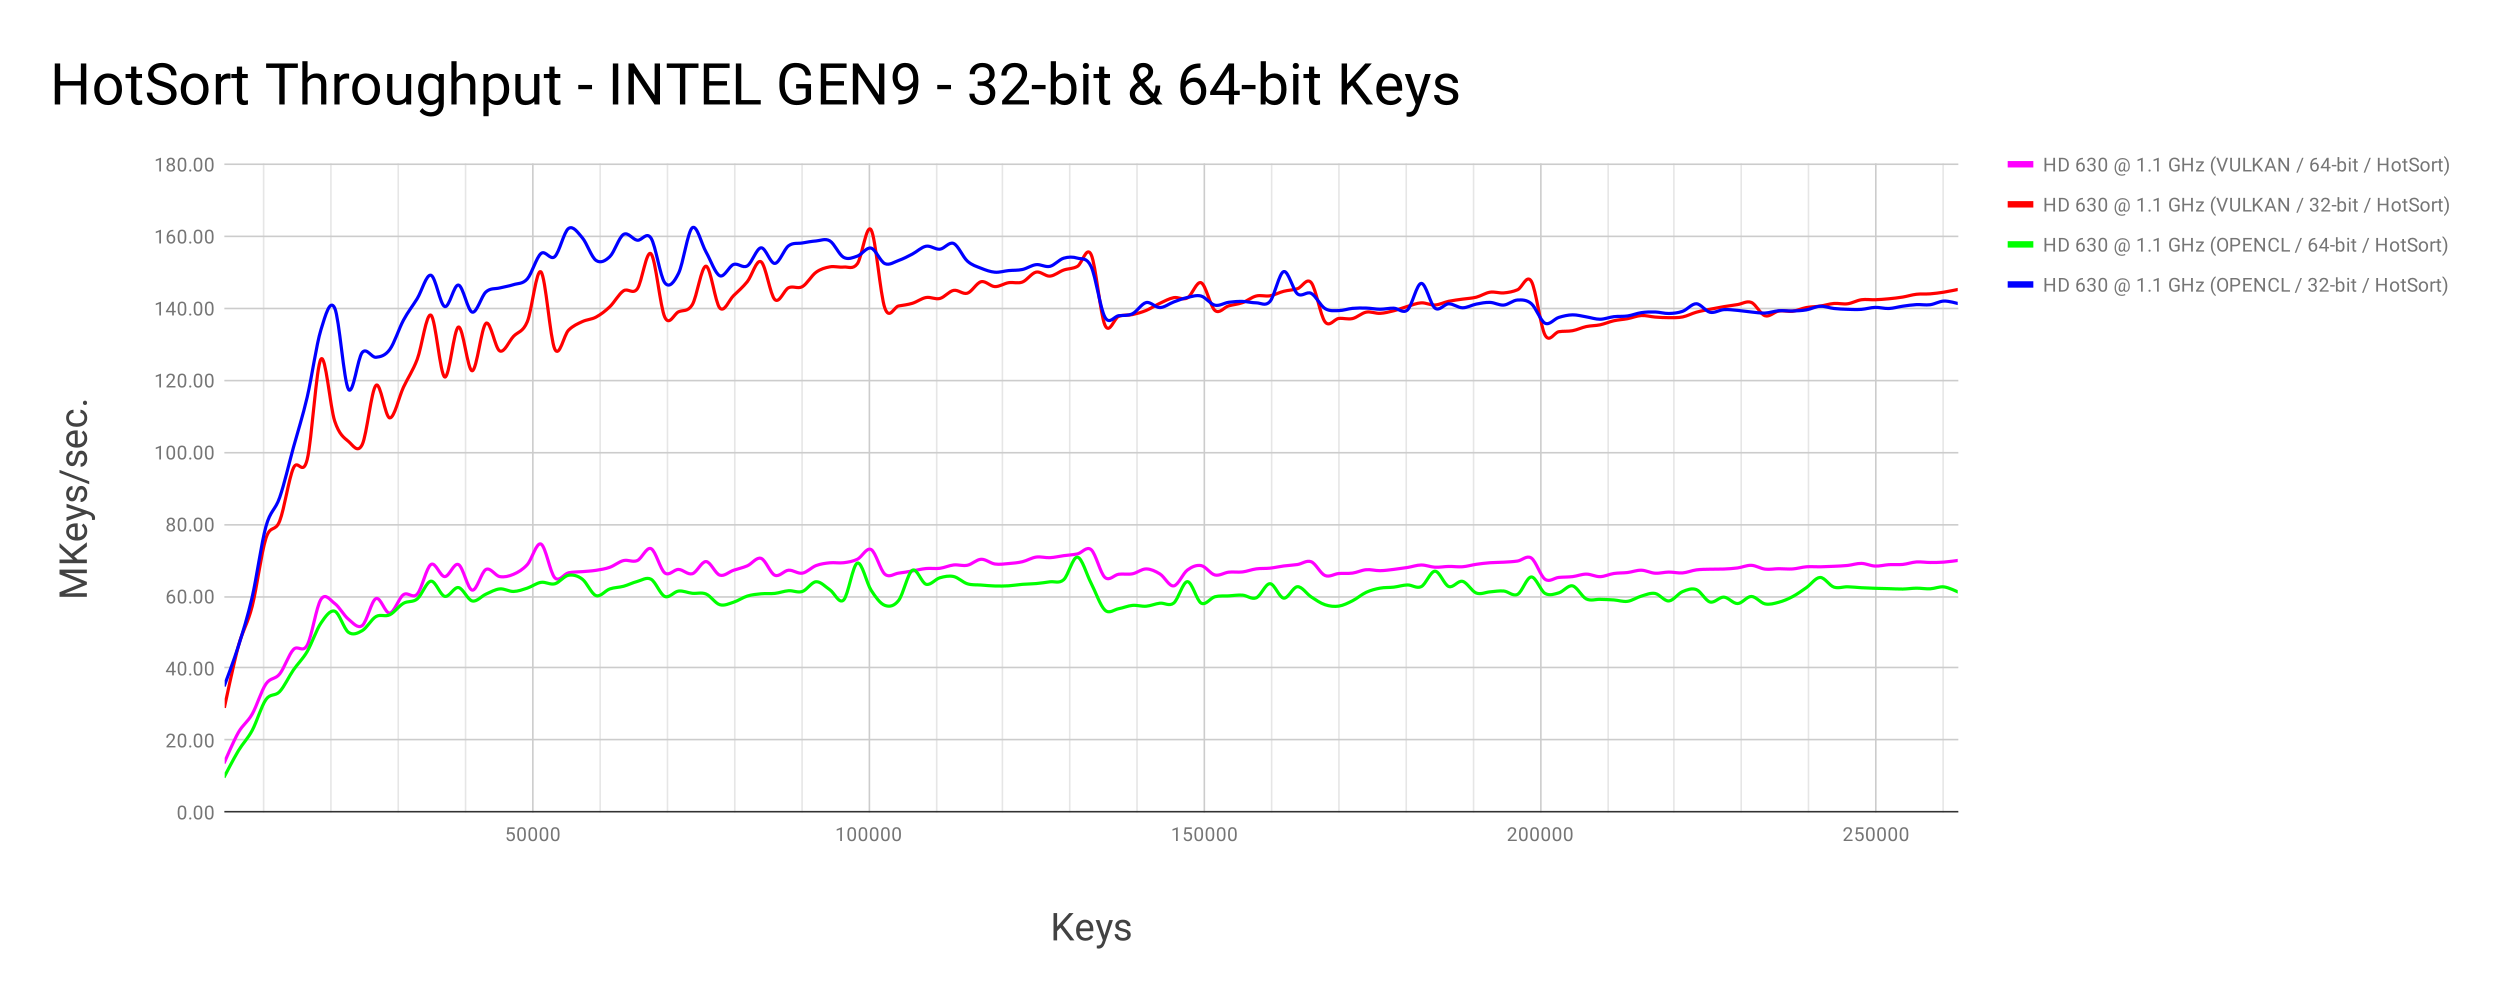 <svg fill="none" stroke-linecap="square" stroke-miterlimit="10" width="1560" height="624" xmlns="http://www.w3.org/2000/svg">
  <path fill="#fff" d="M0 0h1560v624H0V0z"/>
  <path fill="#fff" d="M0 0h1560v624H0V0z"/>
  <path stroke="#ccc" stroke-linecap="butt" d="M332.5 102.5v404M542.5 102.5v404M751.5 102.5v404M961.5 102.5v404M1170.5 102.5v404"/>
  <path stroke="#e6e6e6" stroke-linecap="butt" d="M290.5 102.5v404M248.5 102.5v404M206.5 102.5v404M164.5 102.5v404M500.5 102.5v404M458.5 102.5v404M416.5 102.5v404M374.5 102.5v404M709.5 102.5v404M667.5 102.5v404M625.5 102.5v404M584.5 102.5v404M919.5 102.5v404M877.5 102.5v404M835.5 102.5v404M793.5 102.5v404M1128.5 102.5v404M1086.5 102.5v404M1044.5 102.5v404M1003.5 102.5v404M1212.5 102.5v404"/>
  <path stroke="#333" stroke-linecap="butt" d="M140.5 506.5h1081"/>
  <path stroke="#ccc" stroke-linecap="butt" d="M140.5 461.5h1081M140.5 416.5h1081M140.5 372.5h1081M140.5 327.5h1081M140.5 282.5h1081M140.5 237.5h1081M140.5 192.5h1081M140.5 147.5h1081M140.5 102.5h1081"/>
  <clipPath id="a">
    <path d="M140.2 102.5h1081.413v404.3H140.2V102.5z"/>
  </clipPath>
  <path stroke="#f0f" stroke-width="2" stroke-linecap="butt" clip-path="url(#a)" d="M140.2 475.377s5.722-13.41 8.583-18.373c2.86-4.964 5.721-6.376 8.582-11.41 2.861-5.036 5.722-14.626 8.583-18.8 2.86-4.174 5.722-2.658 8.583-6.245 2.86-3.586 5.721-12.278 8.582-15.273 2.861-2.995 5.722 2.52 8.583-2.696 2.86-5.214 5.722-24.258 8.583-28.593 2.86-4.335 5.721.517 8.582 2.583 2.861 2.067 5.722 7.517 8.583 9.816 2.86 2.298 5.722 6.124 8.582 3.976 2.861-2.15 5.722-15.566 8.583-16.869 2.861-1.302 5.722 9.456 8.583 9.052 2.86-.404 5.722-9.508 8.582-11.478 2.861-1.969 5.722 2.804 8.583-.336 2.86-3.141 5.722-16.689 8.583-18.508 2.86-1.82 5.721 7.58 8.582 7.591 2.861.012 5.722-8.932 8.583-7.524 2.86 1.408 5.722 15.464 8.583 15.97 2.86.505 5.721-11.526 8.582-12.938 2.861-1.411 5.722 3.965 8.583 4.47 2.86.505 5.722-.195 8.583-1.437 2.86-1.243 5.721-2.876 8.582-6.02 2.861-3.145 5.722-14.21 8.583-12.848 2.86 1.363 5.722 18.033 8.582 21.024 2.861 2.99 5.722-2.445 8.583-3.077 2.861-.633 5.722-.46 8.583-.72 2.86-.257 5.722-.377 8.582-.83 2.861-.453 5.722-.872 8.583-1.887 2.861-1.014 5.722-3.5 8.583-4.2 2.86-.7 5.721 1.239 8.582 0 2.861-1.24 5.722-8.719 8.583-7.435 2.86 1.284 5.722 12.979 8.583 15.139 2.86 2.16 5.721-2.265 8.582-2.179 2.861.086 5.722 3.512 8.583 2.696 2.86-.816 5.722-7.738 8.583-7.592 2.86.146 5.721 7.565 8.582 8.468 2.861.902 5.722-2.086 8.583-3.055 2.86-.97 5.722-1.527 8.583-2.763 2.86-1.235 5.721-5.63 8.582-4.65 2.861.982 5.722 9.303 8.583 10.535 2.86 1.232 5.722-2.927 8.582-3.145 2.861-.217 5.722 2.325 8.583 1.842 2.861-.483 5.722-3.66 8.583-4.74 2.86-1.077 5.721-1.433 8.582-1.729 2.861-.295 5.722.322 8.583-.045 2.86-.366 5.722-.786 8.583-2.156 2.86-1.37 5.721-7.614 8.582-6.064 2.861 1.55 5.722 12.911 8.583 15.363 2.86 2.452 5.722-.318 8.583-.651 2.86-.333 5.721-.869 8.582-1.348 2.861-.48 5.722-1.25 8.583-1.527 2.86-.277 5.722.236 8.583-.135 2.86-.37 5.721-1.77 8.582-2.089 2.861-.318 5.722.771 8.583.18 2.86-.592 5.722-3.598 8.582-3.729 2.861-.13 5.722 2.497 8.583 2.943 2.861.445 5.722-.034 8.583-.27 2.86-.236 5.722-.472 8.582-1.145 2.861-.674 5.722-2.479 8.583-2.898 2.861-.42 5.722.528 8.583.382 2.86-.146 5.721-.865 8.582-1.258 2.861-.393 5.722-.48 8.583-1.1 2.86-.622 5.722-5.073 8.583-2.628 2.86 2.444 5.721 14.742 8.582 17.295 2.861 2.553 5.722-1.603 8.583-1.977 2.86-.374 5.722.285 8.583-.27 2.86-.554 5.721-3.07 8.582-3.054 2.861.015 5.722 1.377 8.583 3.144 2.86 1.767 5.722 7.87 8.582 7.457 2.861-.411 5.722-7.816 8.583-9.927 2.861-2.112 5.722-3.261 8.583-2.74 2.86.52 5.722 5.18 8.582 5.862 2.861.681 5.722-1.456 8.583-1.775 2.861-.318 5.722.206 8.583-.134 2.86-.341 5.722-1.517 8.582-1.91 2.861-.393 5.722-.146 8.583-.449 2.86-.303 5.722-.992 8.583-1.37 2.86-.378 5.721-.46 8.582-.898 2.861-.438 5.722-2.872 8.583-1.73 2.86 1.142 5.722 7.356 8.583 8.58 2.86 1.224 5.721-.984 8.582-1.235 2.861-.251 5.722.127 8.583-.27 2.86-.397 5.722-1.86 8.583-2.111 2.86-.25 5.721.64 8.582.606 2.861-.033 5.722-.475 8.583-.808 2.86-.333 5.722-.734 8.582-1.19 2.861-.457 5.722-1.524 8.583-1.55 2.861-.027 5.722 1.242 8.583 1.392 2.86.15 5.722-.445 8.582-.494 2.861-.049 5.722.423 8.583.202 2.861-.22 5.722-1.108 8.583-1.527 2.86-.42 5.721-.768 8.582-.988 2.861-.221 5.722-.161 8.583-.337 2.86-.176 5.722-.285 8.583-.72 2.86-.433 5.721-3.78 8.582-1.886 2.861 1.894 5.722 11.234 8.583 13.252 2.86 2.018 5.722-.872 8.583-1.145 2.86-.274 5.721-.15 8.582-.495 2.861-.344 5.722-1.576 8.583-1.572 2.86.004 5.722 1.659 8.583 1.595 2.86-.064 5.721-1.546 8.582-1.977 2.861-.43 5.722-.265 8.583-.606 2.86-.34 5.722-1.509 8.583-1.438 2.86.072 5.721 1.67 8.582 1.865 2.861.194 5.722-.667 8.583-.697 2.86-.03 5.722.745 8.582.517 2.861-.228 5.722-1.501 8.583-1.887 2.86-.385 5.722-.337 8.583-.426 2.86-.09 5.722.018 8.582-.113 2.861-.13 5.722-.288 8.583-.674 2.86-.385 5.722-1.763 8.583-1.64 2.86.124 5.721 2.03 8.582 2.382 2.861.351 5.722-.251 8.583-.27 2.86-.019 5.722.356 8.583.157 2.86-.198 5.721-1.127 8.582-1.347 2.861-.221 5.722.074 8.583.022 2.86-.052 5.722-.195 8.582-.337 2.861-.142 5.722-.217 8.583-.516 2.861-.3 5.722-1.344 8.583-1.28 2.86.063 5.722 1.53 8.582 1.661 2.861.131 5.722-.707 8.583-.876 2.861-.168 5.722.146 8.583-.134 2.86-.281 5.722-1.348 8.582-1.55 2.861-.202 5.722.322 8.583.337 2.861.015 5.722-.038 8.583-.247 2.86-.21 8.582-1.011 8.582-1.011"/>
  <path stroke="red" stroke-width="2" stroke-linecap="butt" clip-path="url(#a)" d="M140.2 440.697s5.722-27.272 8.583-37.667c2.86-10.396 5.721-13.518 8.582-24.708 2.861-11.189 5.722-33.556 8.583-42.429 2.86-8.872 5.722-3.489 8.583-10.803 2.86-7.315 5.721-26.695 8.582-33.086 2.861-6.39 5.722 6.065 8.583-5.256 2.86-11.32 5.722-58.672 8.583-62.666 2.86-3.994 5.721 30.14 8.582 38.7 2.861 8.562 5.722 10.232 8.583 12.669 2.86 2.437 5.722 7.786 8.582 1.954 2.861-5.833 5.722-34.179 8.583-36.949 2.861-2.77 5.722 20.137 8.583 20.327 2.86.191 5.722-13.083 8.582-19.181 2.861-6.099 5.722-9.92 8.583-17.408 2.86-7.487 5.722-29.36 8.583-27.515 2.86 1.846 5.721 37.36 8.582 38.589 2.861 1.227 5.722-30.574 8.583-31.221 2.86-.648 5.722 27.72 8.583 27.335 2.86-.386 5.721-27.586 8.582-29.649 2.861-2.062 5.722 15.914 8.583 17.273 2.86 1.359 5.722-6.083 8.583-9.12 2.86-3.035 5.721-2.399 8.582-9.096 2.861-6.697 5.722-33.931 8.583-31.086 2.86 2.845 5.722 42.1 8.582 48.156 2.861 6.057 5.722-8.954 8.583-11.814 2.861-2.86 5.722-3.983 8.583-5.346 2.86-1.363 5.722-1.284 8.582-2.83 2.861-1.546 5.722-3.71 8.583-6.446 2.861-2.737 5.722-8.109 8.583-9.973 2.86-1.864 5.721 2.632 8.582-1.213 2.861-3.845 5.722-24.805 8.583-21.855 2.86 2.95 5.722 33.523 8.583 39.554 2.86 6.031 5.721-2.066 8.582-3.369 2.861-1.303 5.722.296 8.583-4.447 2.86-4.743 5.722-24.363 8.583-24.011 2.86.352 5.721 23.06 8.582 26.122 2.861 3.062 5.722-5.001 8.583-7.749 2.86-2.748 5.722-5.215 8.583-8.737 2.86-3.523 5.721-14.267 8.582-12.399 2.861 1.868 5.722 20.904 8.583 23.607 2.86 2.703 5.722-6.042 8.582-7.39 2.861-1.348 5.722.917 8.583-.696 2.861-1.614 5.722-6.926 8.583-8.985 2.86-2.059 5.721-2.83 8.582-3.369 2.861-.539 5.722.457 8.583.135 2.86-.322 5.722 1.8 8.583-2.066 2.86-3.868 5.721-25.748 8.582-21.136 2.861 4.612 5.722 40.894 8.583 48.808 2.86 7.913 5.722-.828 8.583-1.326 2.86-.498 5.721-.782 8.582-1.662 2.861-.88 5.722-3.114 8.583-3.616 2.86-.502 5.722 1.348 8.583.606 2.86-.74 5.721-4.503 8.582-5.053 2.861-.55 5.722 2.654 8.583 1.752 2.86-.902 5.722-6.48 8.582-7.165 2.861-.685 5.722 2.953 8.583 3.054 2.861.101 5.722-1.973 8.583-2.448 2.86-.475 5.722.696 8.582-.404 2.861-1.1 5.722-5.586 8.583-6.2 2.861-.613 5.722 2.73 8.583 2.516 2.86-.213 5.721-2.781 8.582-3.796 2.861-1.014 5.722-.689 8.583-2.29 2.86-1.603 5.722-13.429 8.583-7.323 2.86 6.106 5.721 37.54 8.582 43.956 2.861 6.417 5.722-4.365 8.583-5.458 2.86-1.093 5.722-.486 8.583-1.1 2.86-.614 5.721-1.408 8.582-2.583 2.861-1.176 5.722-3.141 8.583-4.47 2.86-1.33 5.722-2.946 8.582-3.504 2.861-.558 5.722 1.707 8.583.157 2.861-1.55 5.722-10.763 8.583-9.456 2.86 1.306 5.722 14.892 8.582 17.295 2.861 2.403 5.722-2.063 8.583-2.875 2.861-.812 5.722-.973 8.583-1.999 2.86-1.026 5.722-3.444 8.582-4.155 2.861-.712 5.722.378 8.583-.113 2.86-.49 5.722-2.089 8.583-2.83 2.86-.74 5.721-.718 8.582-1.617 2.861-.898 5.722-7.217 8.583-3.773 2.86 3.444 5.722 20.712 8.583 24.437 2.86 3.725 5.721-1.752 8.582-2.089 2.861-.337 5.722.727 8.583.068 2.86-.66 5.722-3.478 8.583-4.02 2.86-.544 5.721.905 8.582.763 2.861-.142 5.722-.895 8.583-1.617 2.86-.723 5.722-1.894 8.582-2.718 2.861-.824 5.722-2.078 8.583-2.224 2.861-.146 5.722 1.513 8.583 1.348 2.86-.165 5.722-1.726 8.582-2.336 2.861-.61 5.722-.902 8.583-1.325 2.861-.423 5.722-.49 8.583-1.213 2.86-.723 5.721-2.677 8.582-3.122 2.861-.446 5.722.7 8.583.449 2.86-.25 5.722-.737 8.583-1.954 2.86-1.217 5.721-10.059 8.582-5.346 2.861 4.713 5.722 28.372 8.583 33.624 2.86 5.253 5.722-1.654 8.583-2.11 2.86-.458 5.721-.094 8.582-.63 2.861-.535 5.722-1.973 8.583-2.583 2.86-.61 5.722-.475 8.583-1.078 2.86-.603 5.721-1.898 8.582-2.538 2.861-.64 5.722-.76 8.583-1.303 2.86-.543 5.722-1.785 8.583-1.954 2.86-.168 5.721.723 8.582.943 2.861.221 5.722.393 8.583.382 2.86-.011 5.722.12 8.582-.449 2.861-.569 5.722-2.164 8.583-2.965 2.86-.801 5.722-1.265 8.583-1.842 2.86-.576 5.722-1.13 8.582-1.617 2.861-.487 5.722-.865 8.583-1.303 2.86-.438 5.722-2.493 8.583-1.325 2.86 1.168 5.721 7.446 8.582 8.333 2.861.887 5.722-2.534 8.583-3.01 2.86-.475 5.722.513 8.583.158 2.86-.356 5.721-1.76 8.582-2.291 2.861-.532 5.722-.476 8.583-.899 2.86-.423 5.722-1.396 8.582-1.64 2.861-.243 5.722.57 8.583.18 2.861-.39 5.722-2.096 8.583-2.515 2.86-.42 5.722.1 8.582 0 2.861-.101 5.722-.33 8.583-.607 2.861-.277 5.722-.588 8.583-1.056 2.86-.467 5.722-1.415 8.582-1.751 2.861-.337 5.722-.05 8.583-.27 2.861-.22 5.722-.606 8.583-1.056 2.86-.449 8.582-1.64 8.582-1.64"/>
  <path stroke="#0f0" stroke-width="2" stroke-linecap="butt" clip-path="url(#a)" d="M140.2 484.25s5.722-11.093 8.583-15.836c2.86-4.743 5.721-7.307 8.582-12.623 2.861-5.316 5.722-15.233 8.583-19.272 2.86-4.04 5.722-1.883 8.583-4.964 2.86-3.08 5.721-9.351 8.582-13.521 2.861-4.17 5.722-6.626 8.583-11.5 2.86-4.874 5.722-13.556 8.583-17.745 2.86-4.189 5.721-8.351 8.582-7.39 2.861.963 5.722 11.141 8.583 13.163 2.86 2.021 5.722.603 8.582-1.033 2.861-1.636 5.722-7.136 8.583-8.783 2.861-1.647 5.722.281 8.583-1.1 2.86-1.382 5.722-5.537 8.582-7.188 2.861-1.65 5.722-.415 8.583-2.718 2.86-2.302 5.722-10.826 8.583-11.095 2.86-.27 5.721 8.812 8.582 9.478 2.861.667 5.722-5.96 8.583-5.48 2.86.479 5.722 7.674 8.583 8.355 2.86.682 5.721-3.013 8.582-4.267 2.861-1.255 5.722-2.98 8.583-3.257 2.86-.277 5.722 1.673 8.583 1.594 2.86-.078 5.721-1.119 8.582-2.066 2.861-.947 5.722-3.167 8.583-3.616 2.86-.45 5.722 1.658 8.582.92 2.861-.737 5.722-4.855 8.583-5.345 2.861-.49 5.722.284 8.583 2.403 2.86 2.12 5.722 9.288 8.582 10.31 2.861 1.022 5.722-3.204 8.583-4.178 2.861-.973 5.722-.883 8.583-1.662 2.86-.779 5.721-2.28 8.582-3.01 2.861-.73 5.722-2.93 8.583-1.37 2.86 1.561 5.722 9.509 8.583 10.737 2.86 1.227 5.721-3.04 8.582-3.37 2.861-.329 5.722 1.086 8.583 1.393 2.86.307 5.722-.738 8.583.45 2.86 1.186 5.721 5.817 8.582 6.67 2.861.854 5.722-.651 8.583-1.55 2.86-.898 5.722-2.965 8.583-3.84 2.86-.877 5.721-1.139 8.582-1.416 2.861-.277 5.722.072 8.583-.247 2.86-.318 5.722-1.463 8.582-1.662 2.861-.198 5.722 1.408 8.583.472 2.861-.936 5.722-5.907 8.583-6.087 2.86-.18 5.721 3.107 8.582 5.009 2.861 1.901 5.722 9.179 8.583 6.401 2.86-2.777 5.722-22.05 8.583-23.067 2.86-1.019 5.721 12.555 8.582 16.958 2.861 4.402 5.722 8.393 8.583 9.456 2.86 1.063 5.722.576 8.583-3.077 2.86-3.654 5.721-17.164 8.582-18.845 2.861-1.681 5.722 7.977 8.583 8.76 2.86.782 5.722-3.257 8.583-4.066 2.86-.808 5.721-1.411 8.582-.786 2.861.625 5.722 3.65 8.583 4.537 2.86.887 5.722.558 8.582.786 2.861.229 5.722.506 8.583.584 2.861.079 5.722.06 8.583-.112 2.86-.172 5.722-.689 8.582-.92 2.861-.233 5.722-.21 8.583-.473 2.861-.262 5.722-.7 8.583-1.1 2.86-.4 5.721 1.261 8.582-1.303 2.861-2.564 5.722-14.461 8.583-14.083 2.86.378 5.722 10.845 8.583 16.352 2.86 5.506 5.721 14.053 8.582 16.688 2.861 2.636 5.722-.385 8.583-.876 2.86-.49 5.722-1.808 8.583-2.066 2.86-.258 5.721.745 8.582.517 2.861-.229 5.722-1.562 8.583-1.887 2.86-.326 5.722 2.175 8.582-.068 2.861-2.242 5.722-13.394 8.583-13.386 2.861.007 5.722 11.859 8.583 13.431 2.86 1.573 5.722-3.242 8.582-3.998 2.861-.756 5.722-.37 8.583-.539 2.861-.168 5.722-.674 8.583-.471 2.86.202 5.722 2.875 8.582 1.684 2.861-1.19 5.722-8.86 8.583-8.827 2.86.034 5.722 8.715 8.583 9.03 2.86.314 5.721-7.016 8.582-7.143 2.861-.128 5.722 4.507 8.583 6.379 2.86 1.871 5.722 3.897 8.583 4.851 2.86.955 5.721 1.284 8.582.876 2.861-.408 5.722-1.887 8.583-3.324 2.86-1.438 5.722-3.987 8.583-5.3 2.86-1.315 5.721-2.049 8.582-2.584 2.861-.535 5.722-.296 8.583-.629 2.86-.333 5.722-1.314 8.582-1.37 2.861-.056 5.722 2.463 8.583 1.033 2.861-1.43 5.722-9.606 8.583-9.613 2.86-.008 5.722 8.513 8.582 9.568 2.861 1.056 5.722-3.912 8.583-3.234 2.861.677 5.722 6.207 8.583 7.3 2.86 1.093 5.721-.532 8.582-.741 2.861-.21 5.722-.78 8.583-.517 2.86.262 5.722 3.553 8.583 2.089 2.86-1.464 5.721-10.77 8.582-10.871 2.861-.101 5.722 8.61 8.583 10.264 2.86 1.655 5.722.446 8.583-.337 2.86-.782 5.721-4.99 8.582-4.357 2.861.633 5.722 6.753 8.583 8.153 2.86 1.4 5.722.146 8.583.247 2.86.102 5.721.154 8.582.36 2.861.206 5.722 1.273 8.583.876 2.86-.397 5.722-2.437 8.583-3.257 2.86-.82 5.721-2.168 8.582-1.662 2.861.505 5.722 4.885 8.583 4.694 2.86-.19 5.722-4.657 8.582-5.84 2.861-1.183 5.722-2.34 8.583-1.258 2.86 1.082 5.722 6.967 8.583 7.75 2.86.782 5.722-3.216 8.582-3.055 2.861.16 5.722 4.088 8.583 4.02 2.86-.067 5.722-4.462 8.583-4.424 2.86.037 5.721 4.05 8.582 4.649 2.861.599 5.722-.296 8.583-1.056 2.86-.76 5.722-1.987 8.583-3.504 2.86-1.516 5.721-3.6 8.582-5.592 2.861-1.992 5.722-6.3 8.583-6.357 2.86-.056 5.722 5.05 8.582 6.02 2.861.97 5.722-.266 8.583-.202 2.861.063 5.722.426 8.583.584 2.86.157 5.722.262 8.582.359 2.861.097 5.722.146 8.583.225 2.861.078 5.722.295 8.583.247 2.86-.05 5.722-.513 8.582-.54 2.861-.026 5.722.517 8.583.382 2.861-.134 5.722-1.505 8.583-1.19 2.86.314 8.582 3.077 8.582 3.077"/>
  <path stroke="#00f" stroke-width="2" stroke-linecap="butt" clip-path="url(#a)" d="M140.2 427.333s5.722-15.11 8.583-24.236c2.86-9.127 5.721-18.096 8.582-30.525 2.861-12.428 5.722-33.684 8.583-44.046 2.86-10.362 5.722-9.894 8.583-18.126 2.86-8.232 5.721-20.833 8.582-31.266 2.861-10.433 5.722-19.1 8.583-31.333 2.86-12.234 5.722-32.812 8.583-42.07 2.86-9.257 5.721-19.676 8.582-13.476 2.861 6.199 5.722 46.06 8.583 50.672 2.86 4.612 5.722-19.669 8.582-23 2.861-3.332 5.722 3.309 8.583 3.01 2.861-.3 5.722-.944 8.583-4.807 2.86-3.863 5.722-13.069 8.582-18.373 2.861-5.305 5.722-8.786 8.583-13.455 2.86-4.668 5.722-15.39 8.583-14.554 2.86.834 5.721 18.545 8.582 19.563 2.861 1.018 5.722-14.034 8.583-13.454 2.86.58 5.722 16.224 8.583 16.936 2.86.711 5.721-10.149 8.582-12.668 2.861-2.52 5.722-1.7 8.583-2.449 2.86-.748 5.722-1.108 8.583-2.044 2.86-.935 5.721-.329 8.582-3.57 2.861-3.243 5.722-13.56 8.583-15.88 2.86-2.322 5.722 4.555 8.582 1.953 2.861-2.602 5.722-15.599 8.583-17.564 2.861-1.966 5.722 2.452 8.583 5.772 2.86 3.32 5.722 12.182 8.582 14.15 2.861 1.97 5.722.367 8.583-2.335 2.861-2.703 5.722-12.174 8.583-13.881 2.86-1.707 5.721 3.245 8.582 3.638 2.861.393 5.722-5.705 8.583-1.28 2.86 4.425 5.722 24.18 8.583 27.83 2.86 3.65 5.721-.203 8.582-5.93 2.861-5.728 5.722-26.227 8.583-28.436 2.86-2.209 5.722 10.186 8.583 15.184 2.86 4.997 5.721 13.51 8.582 14.802 2.861 1.291 5.722-6.024 8.583-7.053 2.86-1.03 5.722 2.609 8.583.876 2.86-1.734 5.721-11.021 8.582-11.276 2.861-.254 5.722 9.958 8.583 9.748 2.86-.21 5.722-8.88 8.582-11.006 2.861-2.126 5.722-1.25 8.583-1.752 2.861-.501 5.722-1.04 8.583-1.257 2.86-.218 5.721-1.749 8.582-.045 2.861 1.703 5.722 8.68 8.583 10.264 2.86 1.584 5.722.195 8.583-.763 2.86-.959 5.721-5.765 8.582-4.987 2.861.779 5.722 8.375 8.583 9.659 2.86 1.284 5.722-.962 8.583-1.954 2.86-.992 5.721-2.516 8.582-3.999 2.861-1.482 5.722-4.39 8.583-4.896 2.86-.505 5.722 2.149 8.583 1.864 2.86-.284 5.721-4.81 8.582-3.571 2.861 1.239 5.722 8.427 8.583 11.006 2.86 2.58 5.722 3.317 8.582 4.47 2.861 1.153 5.722 2.208 8.583 2.448 2.861.24 5.722-.73 8.583-1.01 2.86-.282 5.722-.057 8.582-.675 2.861-.617 5.722-2.706 8.583-3.032 2.861-.326 5.722 1.748 8.583 1.078 2.86-.67 5.721-4.241 8.582-5.099 2.861-.857 5.722-.928 8.583-.044 2.86.883 5.722-.794 8.583 5.345 2.86 6.14 5.721 26.392 8.582 31.49 2.861 5.1 5.722-.546 8.583-.898 2.86-.352 5.722.158 8.583-1.213 2.86-1.37 5.721-6.364 8.582-7.007 2.861-.644 5.722 3.204 8.583 3.144 2.86-.06 5.722-2.452 8.582-3.504 2.861-1.052 5.722-2.193 8.583-2.807 2.861-.614 5.722-1.681 8.583-.876 2.86.804 5.722 5.057 8.582 5.705 2.861.647 5.722-1.427 8.583-1.82 2.861-.393 5.722-.595 8.583-.539 2.86.056 5.722.869 8.582.876 2.861.008 5.722 2.422 8.583-.83 2.86-3.254 5.722-17.895 8.583-18.688 2.86-.794 5.721 11.653 8.582 13.925 2.861 2.273 5.722-1.819 8.583-.292 2.86 1.528 5.722 7.667 8.583 9.457 2.86 1.789 5.721 1.299 8.582 1.28 2.861-.019 5.722-1.13 8.583-1.393 2.86-.262 5.722-.27 8.583-.18 2.86.09 5.721.708 8.582.72 2.861.01 5.722-.72 8.583-.652 2.86.067 5.722 3.639 8.582 1.056 2.861-2.583 5.722-16.374 8.583-16.554 2.861-.18 5.722 13.35 8.583 15.476 2.86 2.126 5.722-2.68 8.582-2.718 2.861-.038 5.722 2.463 8.583 2.493 2.861.03 5.722-1.752 8.583-2.314 2.86-.561 5.721-1.156 8.582-1.055 2.861.1 5.722 1.909 8.583 1.662 2.86-.247 5.722-2.995 8.583-3.145 2.86-.15 5.721-.168 8.582 2.246 2.861 2.415 5.722 10.808 8.583 12.242 2.86 1.433 5.722-2.767 8.583-3.639 2.86-.872 5.721-1.539 8.582-1.595 2.861-.056 5.722.801 8.583 1.258 2.86.457 5.722 1.501 8.583 1.483 2.86-.02 5.721-1.255 8.582-1.595 2.861-.34 5.722-.03 8.583-.45 2.86-.419 5.722-1.65 8.583-2.066 2.86-.415 5.721-.513 8.582-.427 2.861.087 5.722 1.011 8.583.944 2.86-.068 5.722-.337 8.582-1.348 2.861-1.01 5.722-4.818 8.583-4.717 2.86.101 5.722 4.713 8.583 5.324 2.86.61 5.722-1.464 8.582-1.663 2.861-.198 5.722.225 8.583.472 2.86.247 5.722.734 8.583 1.01 2.86.278 5.721.783 8.582.652 2.861-.13 5.722-1.224 8.583-1.437 2.86-.214 5.722.247 8.583.157 2.86-.09 5.721-.202 8.582-.696 2.861-.494 5.722-2.123 8.583-2.269 2.86-.146 5.722 1.07 8.582 1.393 2.861.322 5.722.445 8.583.539 2.861.093 5.722.224 8.583.022 2.86-.202 5.722-1.145 8.582-1.235 2.861-.09 5.722.82 8.583.696 2.861-.123 5.722-1.033 8.583-1.437 2.86-.405 5.722-.835 8.582-.989 2.861-.153 5.722.438 8.583.068 2.861-.37 5.722-2.16 8.583-2.291 2.86-.131 8.582 1.505 8.582 1.505"/>
  <path fill="#424242" d="M661.72 578.862l-2.079 2.172v5.766h-2.25v-17.063h2.25v8.438l7.578-8.438h2.719l-6.719 7.532 7.25 9.531h-2.703l-6.047-7.938zm15.593 8.172q-2.578 0-4.203-1.687-1.61-1.703-1.61-4.531v-.407q0-1.89.72-3.359.718-1.484 2.015-2.328 1.297-.844 2.812-.844 2.469 0 3.828 1.64 1.375 1.626 1.375 4.657v.906h-8.578q.047 1.875 1.094 3.031 1.047 1.157 2.656 1.157 1.157 0 1.953-.469.797-.469 1.391-1.25l1.328 1.031q-1.594 2.453-4.781 2.453zm-.266-11.375q-1.312 0-2.203.97-.89.952-1.11 2.671h6.36v-.172q-.094-1.64-.89-2.547-.797-.922-2.157-.922zm12.157 7.97l2.953-9.517h2.312l-5.094 14.641q-1.187 3.172-3.765 3.172l-.406-.031-.813-.157v-1.765l.594.047q1.094 0 1.703-.453.625-.438 1.016-1.61l.484-1.297-4.516-12.547h2.36l3.172 9.516zm14.234-.188q0-.891-.672-1.375-.656-.485-2.312-.829-1.641-.359-2.61-.843-.969-.5-1.437-1.172-.453-.688-.453-1.625 0-1.563 1.312-2.64 1.328-1.079 3.375-1.079 2.156 0 3.5 1.125 1.344 1.11 1.344 2.844h-2.188q0-.89-.75-1.531-.75-.657-1.906-.657-1.187 0-1.86.516-.656.516-.656 1.36 0 .78.61 1.187.625.39 2.25.75t2.625.875q1.015.5 1.5 1.219.484.703.484 1.718 0 1.703-1.36 2.735-1.359 1.015-3.515 1.015-1.531 0-2.703-.53-1.172-.548-1.844-1.517-.656-.968-.656-2.093h2.172q.062 1.093.875 1.734.812.64 2.156.64 1.219 0 1.969-.5t.75-1.327zM37.137 369.51l13.922-5.579-13.922-5.578v-2.922H54.2v2.25h-6.64l-7.173-.203 13.813 5.594v1.734l-13.781 5.578 7.14-.218H54.2v2.25H37.137v-2.907zm9.125-22.423l2.172 2.079H54.2v2.25H37.137v-2.25h8.438l-8.438-7.579v-2.718l7.532 6.718 9.531-7.25v2.704l-7.938 6.046zm8.172-15.593q0 2.578-1.687 4.203-1.703 1.61-4.531 1.61h-.407q-1.89 0-3.359-.72-1.484-.718-2.328-2.015-.844-1.297-.844-2.813 0-2.468 1.64-3.828 1.626-1.375 4.657-1.375h.906v8.578q1.875-.047 3.031-1.093 1.157-1.047 1.157-2.657 0-1.156-.469-1.953-.469-.797-1.25-1.39l1.031-1.329q2.453 1.594 2.453 4.782zm-11.375.265q0 1.313.97 2.203.952.891 2.671 1.11v-6.36h-.172q-1.64.094-2.547.891-.922.797-.922 2.156zm7.97-12.156l-9.517-2.953v-2.313l14.641 5.094q3.172 1.188 3.172 3.766l-.031.406-.157.813h-1.765l.047-.594q0-1.094-.453-1.703-.438-.625-1.61-1.016l-1.297-.484-12.547 4.515v-2.359l9.516-3.172zm-.188-14.234q-.891 0-1.375.672-.485.656-.829 2.312-.359 1.64-.843 2.61-.5.968-1.172 1.437-.688.453-1.625.453-1.563 0-2.64-1.312-1.079-1.329-1.079-3.375 0-2.157 1.125-3.5 1.11-1.344 2.844-1.344v2.187q-.89 0-1.531.75-.657.75-.657 1.907 0 1.187.516 1.859.516.656 1.36.656.78 0 1.187-.61.39-.624.75-2.25.36-1.624.875-2.624.5-1.016 1.219-1.5.703-.485 1.718-.485 1.703 0 2.735 1.36 1.015 1.36 1.015 3.515 0 1.532-.53 2.704-.548 1.171-1.517 1.843-.968.657-2.093.657v-2.172q1.093-.063 1.734-.875.64-.813.64-2.157 0-1.218-.5-1.968t-1.327-.75zm4.828-5.047v1.86l-18.532-7.126v-1.844l18.532 7.11zm-4.828-16.953q-.891 0-1.375.672-.485.656-.829 2.312-.359 1.64-.843 2.61-.5.968-1.172 1.437-.688.453-1.625.453-1.563 0-2.64-1.312-1.079-1.329-1.079-3.375 0-2.157 1.125-3.5 1.11-1.344 2.844-1.344v2.187q-.89 0-1.531.75-.657.75-.657 1.907 0 1.187.516 1.859.516.656 1.36.656.78 0 1.187-.61.39-.624.75-2.25.36-1.624.875-2.624.5-1.016 1.219-1.5.703-.485 1.718-.485 1.703 0 2.735 1.36 1.015 1.36 1.015 3.515 0 1.532-.53 2.704-.548 1.171-1.517 1.843-.968.657-2.093.657v-2.172q1.093-.063 1.734-.875.64-.813.64-2.157 0-1.218-.5-1.968t-1.327-.75zm3.593-9.875q0 2.578-1.687 4.203-1.703 1.61-4.531 1.61h-.407q-1.89 0-3.359-.72-1.484-.718-2.328-2.015-.844-1.297-.844-2.813 0-2.468 1.64-3.828 1.626-1.375 4.657-1.375h.906v8.578q1.875-.047 3.031-1.093 1.157-1.047 1.157-2.657 0-1.156-.469-1.953-.469-.797-1.25-1.39l1.031-1.329q2.453 1.594 2.453 4.782zm-11.375.265q0 1.313.97 2.203.952.891 2.671 1.11v-6.36h-.172q-1.64.094-2.547.891-.922.797-.922 2.156zm9.61-13.093q0-1.157-.703-2.016-.704-.875-1.766-.969v-2.047q1.094.063 2.078.75.984.688 1.578 1.844.578 1.156.578 2.438 0 2.593-1.718 4.125-1.735 1.53-4.735 1.53h-.375q-1.844 0-3.281-.671-1.453-.688-2.25-1.953-.797-1.281-.797-3.016 0-2.125 1.281-3.531 1.282-1.422 3.313-1.516v2.047q-1.219.094-2.016.938-.797.828-.797 2.062 0 1.656 1.203 2.563 1.188.906 3.438.906h.406q2.188 0 3.375-.89 1.188-.907 1.188-2.594zm.39-7.953q-.562 0-.937-.329-.375-.343-.375-1 0-.671.375-1.015.375-.36.937-.36.547 0 .907.36.359.344.359 1.015 0 .657-.36 1-.359.329-.906.329z"/>
  <path fill="#757575" d="M116.263 507.66q0 1.906-.657 2.843-.64.922-2.031.922-1.36 0-2.016-.906-.656-.906-.687-2.719v-1.438q0-1.89.64-2.796.657-.922 2.047-.922 1.375 0 2.032.89.656.875.672 2.72v1.405zm-1.094-1.485q0-1.375-.39-2-.376-.64-1.22-.64-.828 0-1.218.64-.375.625-.375 1.922v1.734q0 1.375.39 2.047.407.656 1.219.656.797 0 1.188-.625.39-.625.406-1.953v-1.781zm2.875 4.563q0-.282.156-.47.172-.187.5-.187.344 0 .516.188.172.187.172.469 0 .265-.172.453-.172.172-.516.172-.328 0-.5-.172-.156-.188-.156-.453zm8.219-3.079q0 1.907-.657 2.844-.64.922-2.031.922-1.36 0-2.016-.906-.656-.906-.687-2.719v-1.438q0-1.89.64-2.796.657-.922 2.047-.922 1.375 0 2.032.89.656.875.672 2.72v1.405zm-1.094-1.484q0-1.375-.39-2-.376-.64-1.22-.64-.828 0-1.218.64-.375.625-.375 1.922v1.734q0 1.375.39 2.047.407.656 1.219.656.797 0 1.188-.625.39-.625.406-1.953v-1.781zm8.093 1.484q0 1.907-.656 2.844-.64.922-2.031.922-1.36 0-2.016-.906-.656-.906-.687-2.719v-1.438q0-1.89.64-2.796.657-.922 2.047-.922 1.375 0 2.032.89.656.875.671 2.72v1.405zm-1.093-1.484q0-1.375-.39-2-.376-.64-1.22-.64-.828 0-1.218.64-.375.625-.375 1.922v1.734q0 1.375.39 2.047.406.656 1.219.656.797 0 1.188-.625.39-.625.406-1.953v-1.781zM109.497 466.378h-5.594v-.781l2.953-3.282q.657-.75.907-1.203.25-.469.25-.969 0-.671-.407-1.093-.39-.438-1.078-.438-.797 0-1.25.469-.453.453-.453 1.281h-1.078q0-1.187.75-1.906.766-.734 2.031-.734 1.203 0 1.89.625.688.625.688 1.671 0 1.25-1.61 3l-2.28 2.47h4.28v.89zm6.766-3.64q0 1.905-.657 2.843-.64.922-2.031.922-1.36 0-2.016-.906-.656-.907-.687-2.72v-1.437q0-1.89.64-2.797.657-.921 2.047-.921 1.375 0 2.032.89.656.875.672 2.719v1.406zm-1.094-1.485q0-1.375-.39-2-.376-.64-1.22-.64-.828 0-1.218.64-.375.625-.375 1.922v1.734q0 1.375.39 2.047.407.656 1.219.656.797 0 1.188-.625.39-.625.406-1.953v-1.781zm2.875 4.562q0-.281.156-.468.172-.188.5-.188.344 0 .516.188.172.187.172.468 0 .266-.172.453-.172.172-.516.172-.328 0-.5-.172-.156-.187-.156-.453zm8.219-3.078q0 1.906-.657 2.844-.64.922-2.031.922-1.36 0-2.016-.906-.656-.907-.687-2.72v-1.437q0-1.89.64-2.797.657-.921 2.047-.921 1.375 0 2.032.89.656.875.672 2.719v1.406zm-1.094-1.484q0-1.375-.39-2-.376-.64-1.22-.64-.828 0-1.218.64-.375.625-.375 1.922v1.734q0 1.375.39 2.047.407.656 1.219.656.797 0 1.188-.625.39-.625.406-1.953v-1.781zm8.093 1.484q0 1.906-.656 2.844-.64.922-2.031.922-1.36 0-2.016-.906-.656-.907-.687-2.72v-1.437q0-1.89.64-2.797.657-.921 2.047-.921 1.375 0 2.032.89.656.875.671 2.719v1.406zm-1.093-1.484q0-1.375-.39-2-.376-.64-1.22-.64-.828 0-1.218.64-.375.625-.375 1.922v1.734q0 1.375.39 2.047.406.656 1.219.656.797 0 1.188-.625.39-.625.406-1.953v-1.781zM108.481 418.596h1.188v.875h-1.188v1.985h-1.078v-1.985h-3.89v-.64l3.812-5.907h1.156v5.672zm-3.734 0h2.656v-4.187l-.14.234-2.516 3.953zm11.516-.781q0 1.906-.657 2.844-.64.922-2.031.922-1.36 0-2.016-.907-.656-.906-.687-2.718v-1.438q0-1.89.64-2.797.657-.922 2.047-.922 1.375 0 2.032.89.656.876.672 2.72v1.406zm-1.094-1.484q0-1.375-.39-2-.376-.641-1.22-.641-.828 0-1.218.64-.375.626-.375 1.922v1.735q0 1.375.39 2.047.407.656 1.219.656.797 0 1.188-.625.39-.625.406-1.953v-1.781zm2.875 4.562q0-.281.156-.469.172-.187.5-.187.344 0 .516.187.172.188.172.47 0 .265-.172.452-.172.172-.516.172-.328 0-.5-.172-.156-.187-.156-.453zm8.219-3.078q0 1.906-.657 2.844-.64.922-2.031.922-1.36 0-2.016-.907-.656-.906-.687-2.718v-1.438q0-1.89.64-2.797.657-.922 2.047-.922 1.375 0 2.032.89.656.876.672 2.72v1.406zm-1.094-1.484q0-1.375-.39-2-.376-.641-1.22-.641-.828 0-1.218.64-.375.626-.375 1.922v1.735q0 1.375.39 2.047.407.656 1.219.656.797 0 1.188-.625.39-.625.406-1.953v-1.781zm8.093 1.484q0 1.906-.656 2.844-.64.922-2.031.922-1.36 0-2.016-.907-.656-.906-.687-2.718v-1.438q0-1.89.64-2.797.657-.922 2.047-.922 1.375 0 2.032.89.656.876.671 2.72v1.406zm-1.093-1.484q0-1.375-.39-2-.376-.641-1.22-.641-.828 0-1.218.64-.375.626-.375 1.922v1.735q0 1.375.39 2.047.406.656 1.219.656.797 0 1.188-.625.39-.625.406-1.953v-1.781zM108.169 368.002v.906h-.203q-1.266.032-2.016.766-.75.719-.875 2.031.688-.765 1.844-.765 1.11 0 1.781.78.672.782.672 2.032 0 1.313-.719 2.11-.719.796-1.937.796-1.22 0-1.985-.937-.75-.953-.75-2.438v-.406q0-2.36 1-3.61t2.985-1.265h.203zm-1.422 3.844q-.563 0-1.031.328-.47.328-.657.844v.39q0 1.063.47 1.703.484.641 1.187.641.734 0 1.156-.531.422-.547.422-1.422 0-.875-.422-1.406-.422-.547-1.125-.547zm9.516 1.047q0 1.906-.657 2.843-.64.922-2.031.922-1.36 0-2.016-.906-.656-.906-.687-2.719v-1.437q0-1.89.64-2.797.657-.922 2.047-.922 1.375 0 2.032.89.656.876.672 2.72v1.406zm-1.094-1.485q0-1.375-.39-2-.376-.64-1.22-.64-.828 0-1.218.64-.375.625-.375 1.922v1.735q0 1.375.39 2.046.407.657 1.219.657.797 0 1.188-.625.39-.625.406-1.953v-1.782zm2.875 4.563q0-.281.156-.469.172-.187.5-.187.344 0 .516.187.172.188.172.469 0 .265-.172.453-.172.172-.516.172-.328 0-.5-.172-.156-.188-.156-.453zm8.219-3.078q0 1.906-.657 2.843-.64.922-2.031.922-1.36 0-2.016-.906-.656-.906-.687-2.719v-1.437q0-1.89.64-2.797.657-.922 2.047-.922 1.375 0 2.032.89.656.876.672 2.72v1.406zm-1.094-1.485q0-1.375-.39-2-.376-.64-1.22-.64-.828 0-1.218.64-.375.625-.375 1.922v1.735q0 1.375.39 2.046.407.657 1.219.657.797 0 1.188-.625.39-.625.406-1.953v-1.782zm8.093 1.485q0 1.906-.656 2.843-.64.922-2.031.922-1.36 0-2.016-.906-.656-.906-.687-2.719v-1.437q0-1.89.64-2.797.657-.922 2.047-.922 1.375 0 2.032.89.656.876.671 2.72v1.406zm-1.093-1.485q0-1.375-.39-2-.376-.64-1.22-.64-.828 0-1.218.64-.375.625-.375 1.922v1.735q0 1.375.39 2.046.406.657 1.219.657.797 0 1.188-.625.39-.625.406-1.953v-1.782zM109.09 325.299q0 .64-.343 1.14-.344.5-.906.781.656.282 1.047.844.39.547.39 1.25 0 1.094-.75 1.766-.734.656-1.953.656-1.234 0-1.984-.656-.735-.672-.735-1.766 0-.703.375-1.25.375-.562 1.047-.844-.562-.28-.89-.78-.329-.5-.329-1.141 0-1.078.688-1.703.687-.641 1.828-.641 1.125 0 1.813.64.703.625.703 1.704zm-.89 3.984q0-.719-.453-1.156-.453-.453-1.188-.453-.734 0-1.187.453-.438.437-.438 1.172 0 .718.438 1.14.437.406 1.203.406.75 0 1.188-.421.437-.422.437-1.141zm-1.625-5.438q-.64 0-1.047.407-.39.39-.39 1.078 0 .64.39 1.047.39.406 1.031.406.657 0 1.047-.406.39-.406.39-1.047 0-.656-.405-1.063-.407-.421-1.016-.421zm9.688 4.125q0 1.907-.657 2.844-.64.922-2.031.922-1.36 0-2.016-.906-.656-.906-.687-2.719v-1.437q0-1.891.64-2.797.657-.922 2.047-.922 1.375 0 2.032.89.656.875.672 2.72v1.406zm-1.094-1.484q0-1.375-.39-2-.376-.64-1.22-.64-.828 0-1.218.64-.375.625-.375 1.922v1.734q0 1.375.39 2.047.407.656 1.219.656.797 0 1.188-.625.39-.625.406-1.953v-1.78zm2.875 4.563q0-.282.156-.47.172-.187.5-.187.344 0 .516.188.172.187.172.469 0 .265-.172.453-.172.172-.516.172-.328 0-.5-.172-.156-.188-.156-.453zm8.219-3.078q0 1.906-.657 2.843-.64.922-2.031.922-1.36 0-2.016-.906-.656-.906-.687-2.719v-1.437q0-1.891.64-2.797.657-.922 2.047-.922 1.375 0 2.032.89.656.875.672 2.72v1.406zm-1.094-1.485q0-1.375-.39-2-.376-.64-1.22-.64-.828 0-1.218.64-.375.625-.375 1.922v1.734q0 1.375.39 2.047.407.656 1.219.656.797 0 1.188-.625.39-.625.406-1.953v-1.78zm8.093 1.485q0 1.906-.656 2.843-.64.922-2.031.922-1.36 0-2.016-.906-.656-.906-.687-2.719v-1.437q0-1.891.64-2.797.657-.922 2.047-.922 1.375 0 2.032.89.656.875.671 2.72v1.406zm-1.093-1.485q0-1.375-.39-2-.376-.64-1.22-.64-.828 0-1.218.64-.375.625-.375 1.922v1.734q0 1.375.39 2.047.406.656 1.219.656.797 0 1.188-.625.39-.625.406-1.953v-1.78zM100.466 286.689h-1.078v-7.219l-2.188.797v-.984l3.11-1.172h.156v8.578zm8.797-3.64q0 1.906-.657 2.843-.64.922-2.031.922-1.36 0-2.016-.906-.656-.907-.687-2.72v-1.437q0-1.89.64-2.796.657-.922 2.047-.922 1.375 0 2.032.89.656.875.672 2.719v1.406zm-1.094-1.485q0-1.375-.39-2-.376-.64-1.22-.64-.828 0-1.218.64-.375.625-.375 1.922v1.734q0 1.375.39 2.047.407.656 1.219.656.797 0 1.188-.625.39-.625.406-1.953v-1.781zm8.094 1.484q0 1.907-.657 2.844-.64.922-2.031.922-1.36 0-2.016-.906-.656-.907-.687-2.72v-1.437q0-1.89.64-2.796.657-.922 2.047-.922 1.375 0 2.032.89.656.875.672 2.719v1.406zm-1.094-1.484q0-1.375-.39-2-.376-.64-1.22-.64-.828 0-1.218.64-.375.625-.375 1.922v1.734q0 1.375.39 2.047.407.656 1.219.656.797 0 1.188-.625.39-.625.406-1.953v-1.781zm2.875 4.562q0-.28.156-.468.172-.188.5-.188.344 0 .516.188.172.187.172.468 0 .266-.172.454-.172.171-.516.171-.328 0-.5-.171-.156-.188-.156-.454zm8.219-3.078q0 1.907-.657 2.844-.64.922-2.031.922-1.36 0-2.016-.906-.656-.907-.687-2.72v-1.437q0-1.89.64-2.796.657-.922 2.047-.922 1.375 0 2.032.89.656.875.672 2.719v1.406zm-1.094-1.484q0-1.375-.39-2-.376-.64-1.22-.64-.828 0-1.218.64-.375.625-.375 1.922v1.734q0 1.375.39 2.047.407.656 1.219.656.797 0 1.188-.625.39-.625.406-1.953v-1.781zm8.093 1.484q0 1.907-.656 2.844-.64.922-2.031.922-1.36 0-2.016-.906-.656-.907-.687-2.72v-1.437q0-1.89.64-2.796.657-.922 2.047-.922 1.375 0 2.032.89.656.875.671 2.719v1.406zm-1.093-1.484q0-1.375-.39-2-.376-.64-1.22-.64-.828 0-1.218.64-.375.625-.375 1.922v1.734q0 1.375.39 2.047.406.656 1.219.656.797 0 1.188-.625.39-.625.406-1.953v-1.781zM100.466 241.767h-1.078v-7.22l-2.188.798v-.985l3.11-1.171h.156v8.578zm9.03 0h-5.593v-.782l2.953-3.28q.657-.75.907-1.204.25-.469.25-.969 0-.672-.407-1.093-.39-.438-1.078-.438-.797 0-1.25.469-.453.453-.453 1.281h-1.078q0-1.187.75-1.906.766-.735 2.031-.735 1.203 0 1.89.625.688.625.688 1.672 0 1.25-1.61 3l-2.28 2.469h4.28v.89zm6.767-3.641q0 1.906-.657 2.844-.64.922-2.031.922-1.36 0-2.016-.907-.656-.906-.687-2.718v-1.438q0-1.89.64-2.797.657-.922 2.047-.922 1.375 0 2.032.891.656.875.672 2.719v1.406zm-1.094-1.484q0-1.375-.39-2-.376-.641-1.22-.641-.828 0-1.218.64-.375.626-.375 1.923v1.734q0 1.375.39 2.047.407.656 1.219.656.797 0 1.188-.625.39-.625.406-1.953v-1.781zm2.875 4.562q0-.281.156-.469.172-.187.5-.187.344 0 .516.187.172.188.172.47 0 .265-.172.452-.172.172-.516.172-.328 0-.5-.172-.156-.187-.156-.453zm8.219-3.078q0 1.906-.657 2.844-.64.922-2.031.922-1.36 0-2.016-.907-.656-.906-.687-2.718v-1.438q0-1.89.64-2.797.657-.922 2.047-.922 1.375 0 2.032.891.656.875.672 2.719v1.406zm-1.094-1.484q0-1.375-.39-2-.376-.641-1.22-.641-.828 0-1.218.64-.375.626-.375 1.923v1.734q0 1.375.39 2.047.407.656 1.219.656.797 0 1.188-.625.39-.625.406-1.953v-1.781zm8.093 1.484q0 1.906-.656 2.844-.64.922-2.031.922-1.36 0-2.016-.907-.656-.906-.687-2.718v-1.438q0-1.89.64-2.797.657-.922 2.047-.922 1.375 0 2.032.891.656.875.671 2.719v1.406zm-1.093-1.484q0-1.375-.39-2-.376-.641-1.22-.641-.828 0-1.218.64-.375.626-.375 1.923v1.734q0 1.375.39 2.047.406.656 1.219.656.797 0 1.188-.625.39-.625.406-1.953v-1.781zM100.466 196.844h-1.078v-7.218l-2.188.797v-.985l3.11-1.172h.156v8.578zm8.015-2.859h1.188v.875h-1.188v1.984h-1.078v-1.984h-3.89v-.64l3.812-5.907h1.156v5.672zm-3.734 0h2.656v-4.187l-.14.234-2.516 3.953zm11.516-.781q0 1.906-.657 2.844-.64.921-2.031.921-1.36 0-2.016-.906-.656-.906-.687-2.719v-1.437q0-1.89.64-2.797.657-.922 2.047-.922 1.375 0 2.032.89.656.876.672 2.72v1.406zm-1.094-1.485q0-1.375-.39-2-.376-.64-1.22-.64-.828 0-1.218.64-.375.625-.375 1.922v1.735q0 1.375.39 2.047.407.656 1.219.656.797 0 1.188-.625.39-.625.406-1.953v-1.782zm2.875 4.563q0-.281.156-.469.172-.187.5-.187.344 0 .516.187.172.188.172.469 0 .266-.172.453-.172.172-.516.172-.328 0-.5-.172-.156-.187-.156-.453zm8.219-3.078q0 1.906-.657 2.844-.64.921-2.031.921-1.36 0-2.016-.906-.656-.906-.687-2.719v-1.437q0-1.89.64-2.797.657-.922 2.047-.922 1.375 0 2.032.89.656.876.672 2.72v1.406zm-1.094-1.485q0-1.375-.39-2-.376-.64-1.22-.64-.828 0-1.218.64-.375.625-.375 1.922v1.735q0 1.375.39 2.047.407.656 1.219.656.797 0 1.188-.625.39-.625.406-1.953v-1.782zm8.093 1.485q0 1.906-.656 2.844-.64.921-2.031.921-1.36 0-2.016-.906-.656-.906-.687-2.719v-1.437q0-1.89.64-2.797.657-.922 2.047-.922 1.375 0 2.032.89.656.876.671 2.72v1.406zm-1.093-1.485q0-1.375-.39-2-.376-.64-1.22-.64-.828 0-1.218.64-.375.625-.375 1.922v1.735q0 1.375.39 2.047.406.656 1.219.656.797 0 1.188-.625.39-.625.406-1.953v-1.782zM100.466 151.922h-1.078v-7.219l-2.188.797v-.984l3.11-1.172h.156v8.578zm7.703-8.531v.906h-.203q-1.266.031-2.016.766-.75.719-.875 2.031.688-.766 1.844-.766 1.11 0 1.781.782.672.781.672 2.031 0 1.312-.719 2.11-.719.796-1.937.796-1.22 0-1.985-.937-.75-.953-.75-2.438v-.406q0-2.36 1-3.61t2.985-1.265h.203zm-1.422 3.844q-.563 0-1.031.328-.47.328-.657.844v.39q0 1.063.47 1.703.484.641 1.187.641.734 0 1.156-.531.422-.547.422-1.422 0-.875-.422-1.406-.422-.547-1.125-.547zm9.516 1.047q0 1.906-.657 2.843-.64.922-2.031.922-1.36 0-2.016-.906-.656-.906-.687-2.719v-1.437q0-1.89.64-2.797.657-.922 2.047-.922 1.375 0 2.032.89.656.876.672 2.72v1.406zm-1.094-1.485q0-1.375-.39-2-.376-.64-1.22-.64-.828 0-1.218.64-.375.625-.375 1.922v1.734q0 1.375.39 2.047.407.657 1.219.657.797 0 1.188-.625.39-.625.406-1.954v-1.78zm2.875 4.563q0-.282.156-.469.172-.188.5-.188.344 0 .516.188.172.187.172.469 0 .265-.172.453-.172.172-.516.172-.328 0-.5-.172-.156-.188-.156-.453zm8.219-3.078q0 1.906-.657 2.843-.64.922-2.031.922-1.36 0-2.016-.906-.656-.906-.687-2.719v-1.437q0-1.89.64-2.797.657-.922 2.047-.922 1.375 0 2.032.89.656.876.672 2.72v1.406zm-1.094-1.485q0-1.375-.39-2-.376-.64-1.22-.64-.828 0-1.218.64-.375.625-.375 1.922v1.734q0 1.375.39 2.047.407.657 1.219.657.797 0 1.188-.625.39-.625.406-1.954v-1.78zm8.093 1.485q0 1.906-.656 2.843-.64.922-2.031.922-1.36 0-2.016-.906-.656-.906-.687-2.719v-1.437q0-1.89.64-2.797.657-.922 2.047-.922 1.375 0 2.032.89.656.876.671 2.72v1.406zm-1.093-1.485q0-1.375-.39-2-.376-.64-1.22-.64-.828 0-1.218.64-.375.625-.375 1.922v1.734q0 1.375.39 2.047.406.657 1.219.657.797 0 1.188-.625.39-.625.406-1.954v-1.78zM100.466 107h-1.078v-7.219l-2.188.797v-.984l3.11-1.172h.156V107zm8.625-6.313q0 .641-.344 1.141t-.906.781q.656.282 1.047.844.39.547.39 1.25 0 1.094-.75 1.766-.734.656-1.953.656-1.234 0-1.984-.656-.735-.672-.735-1.766 0-.703.375-1.25.375-.562 1.047-.844-.562-.28-.89-.78-.329-.5-.329-1.141 0-1.079.688-1.704.687-.64 1.828-.64 1.125 0 1.813.64.703.625.703 1.704zm-.891 3.985q0-.719-.453-1.156-.453-.454-1.188-.454-.734 0-1.187.454-.438.437-.438 1.171 0 .72.438 1.141.437.406 1.203.406.75 0 1.188-.421.437-.422.437-1.141zm-1.625-5.438q-.64 0-1.047.407-.39.39-.39 1.078 0 .64.39 1.047.39.406 1.031.406.657 0 1.047-.406.39-.407.39-1.047 0-.656-.405-1.063-.407-.422-1.016-.422zm9.688 4.125q0 1.907-.657 2.844-.64.922-2.031.922-1.36 0-2.016-.906-.656-.906-.687-2.719v-1.438q0-1.89.64-2.796.657-.922 2.047-.922 1.375 0 2.032.89.656.875.672 2.72v1.405zm-1.094-1.484q0-1.375-.39-2-.376-.64-1.22-.64-.828 0-1.218.64-.375.625-.375 1.922v1.734q0 1.375.39 2.047.407.656 1.219.656.797 0 1.188-.625.39-.625.406-1.953v-1.781zm2.875 4.563q0-.282.156-.47.172-.187.5-.187.344 0 .516.188.172.187.172.469 0 .265-.172.453-.172.171-.516.171-.328 0-.5-.171-.156-.188-.156-.454zm8.219-3.079q0 1.907-.657 2.844-.64.922-2.031.922-1.36 0-2.016-.906-.656-.906-.687-2.719v-1.438q0-1.89.64-2.796.657-.922 2.047-.922 1.375 0 2.032.89.656.875.672 2.72v1.405zm-1.094-1.484q0-1.375-.39-2-.376-.64-1.22-.64-.828 0-1.218.64-.375.625-.375 1.922v1.734q0 1.375.39 2.047.407.656 1.219.656.797 0 1.188-.625.39-.625.406-1.953v-1.781zm8.093 1.484q0 1.907-.656 2.844-.64.922-2.031.922-1.36 0-2.016-.906-.656-.906-.687-2.719v-1.438q0-1.89.64-2.796.657-.922 2.047-.922 1.375 0 2.032.89.656.875.671 2.72v1.405zm-1.093-1.484q0-1.375-.39-2-.376-.64-1.22-.64-.828 0-1.218.64-.375.625-.375 1.922v1.734q0 1.375.39 2.047.406.656 1.219.656.797 0 1.188-.625.39-.625.406-1.953v-1.781zM316.275 520.519l.438-4.25h4.375v1h-3.454l-.265 2.328q.64-.375 1.437-.375 1.157 0 1.844.781.688.766.688 2.078 0 1.313-.72 2.078-.702.766-1.984.766-1.125 0-1.843-.625-.719-.64-.813-1.75h1.016q.11.734.531 1.11.422.374 1.11.374.75 0 1.187-.515.437-.516.437-1.422 0-.86-.468-1.375-.469-.516-1.25-.516-.703 0-1.11.297l-.28.234-.876-.218zm11.86.64q0 1.907-.657 2.844-.64.922-2.031.922-1.36 0-2.016-.906-.656-.907-.687-2.719v-1.438q0-1.89.64-2.796.657-.922 2.047-.922 1.375 0 2.032.89.656.875.671 2.72v1.405zm-1.094-1.484q0-1.375-.39-2-.376-.64-1.22-.64-.828 0-1.218.64-.375.625-.375 1.922v1.734q0 1.375.39 2.047.406.656 1.219.656.797 0 1.187-.625.391-.625.407-1.953v-1.781zm8.093 1.484q0 1.907-.656 2.844-.64.922-2.031.922-1.36 0-2.016-.906-.656-.907-.687-2.719v-1.438q0-1.89.64-2.796.657-.922 2.047-.922 1.375 0 2.032.89.656.875.671 2.72v1.405zm-1.093-1.484q0-1.375-.39-2-.376-.64-1.22-.64-.828 0-1.218.64-.375.625-.375 1.922v1.734q0 1.375.39 2.047.406.656 1.219.656.797 0 1.187-.625.391-.625.407-1.953v-1.781zm8.093 1.484q0 1.907-.656 2.844-.64.922-2.031.922-1.36 0-2.016-.906-.656-.907-.687-2.719v-1.438q0-1.89.64-2.796.657-.922 2.047-.922 1.375 0 2.032.89.656.875.671 2.72v1.405zm-1.093-1.484q0-1.375-.39-2-.376-.64-1.22-.64-.828 0-1.218.64-.375.625-.375 1.922v1.734q0 1.375.39 2.047.406.656 1.219.656.797 0 1.187-.625.391-.625.407-1.953v-1.781zm8.093 1.484q0 1.907-.656 2.844-.64.922-2.031.922-1.36 0-2.016-.906-.656-.907-.687-2.719v-1.438q0-1.89.64-2.796.657-.922 2.047-.922 1.375 0 2.032.89.656.875.671 2.72v1.405zm-1.093-1.484q0-1.375-.39-2-.376-.64-1.22-.64-.828 0-1.218.64-.375.625-.375 1.922v1.734q0 1.375.39 2.047.406.656 1.219.656.797 0 1.187-.625.391-.625.407-1.953v-1.781zM525.375 524.8h-1.078v-7.219l-2.188.797v-.984l3.11-1.172h.156v8.578zm8.797-3.64q0 1.906-.657 2.843-.64.922-2.03.922-1.36 0-2.016-.906-.657-.907-.688-2.719v-1.438q0-1.89.64-2.796.657-.922 2.048-.922 1.375 0 2.03.89.657.875.673 2.72v1.405zm-1.094-1.485q0-1.375-.39-2-.376-.64-1.22-.64-.828 0-1.218.64-.375.625-.375 1.922v1.734q0 1.375.39 2.047.407.656 1.22.656.796 0 1.187-.625.39-.625.406-1.953v-1.781zm8.094 1.484q0 1.907-.657 2.844-.64.922-2.03.922-1.36 0-2.016-.906-.657-.907-.688-2.719v-1.438q0-1.89.64-2.796.657-.922 2.048-.922 1.375 0 2.03.89.657.875.673 2.72v1.405zm-1.094-1.484q0-1.375-.39-2-.376-.64-1.22-.64-.828 0-1.218.64-.375.625-.375 1.922v1.734q0 1.375.39 2.047.407.656 1.22.656.796 0 1.187-.625.39-.625.406-1.953v-1.781zm8.094 1.484q0 1.907-.657 2.844-.64.922-2.03.922-1.36 0-2.016-.906-.657-.907-.688-2.719v-1.438q0-1.89.64-2.796.657-.922 2.048-.922 1.375 0 2.03.89.657.875.673 2.72v1.405zm-1.094-1.484q0-1.375-.39-2-.376-.64-1.22-.64-.828 0-1.218.64-.375.625-.375 1.922v1.734q0 1.375.39 2.047.407.656 1.22.656.796 0 1.187-.625.39-.625.406-1.953v-1.781zm8.094 1.484q0 1.907-.657 2.844-.64.922-2.03.922-1.36 0-2.016-.906-.657-.907-.688-2.719v-1.438q0-1.89.64-2.796.657-.922 2.048-.922 1.375 0 2.03.89.657.875.673 2.72v1.405zm-1.094-1.484q0-1.375-.39-2-.376-.64-1.22-.64-.828 0-1.218.64-.375.625-.375 1.922v1.734q0 1.375.39 2.047.407.656 1.22.656.796 0 1.187-.625.39-.625.406-1.953v-1.781zm8.094 1.484q0 1.907-.657 2.844-.64.922-2.03.922-1.36 0-2.016-.906-.657-.907-.688-2.719v-1.438q0-1.89.64-2.796.657-.922 2.048-.922 1.375 0 2.03.89.657.875.673 2.72v1.405zm-1.094-1.484q0-1.375-.39-2-.376-.64-1.22-.64-.828 0-1.218.64-.375.625-.375 1.922v1.734q0 1.375.39 2.047.407.656 1.22.656.796 0 1.187-.625.39-.625.406-1.953v-1.781zM734.912 524.8h-1.078v-7.219l-2.188.797v-.984l3.11-1.172h.156v8.578zm3.938-4.281l.437-4.25h4.375v1h-3.453l-.266 2.328q.64-.375 1.438-.375 1.156 0 1.844.781.687.766.687 2.078 0 1.313-.719 2.078-.703.766-1.984.766-1.125 0-1.844-.625-.719-.64-.812-1.75h1.015q.11.734.532 1.11.421.374 1.109.374.75 0 1.187-.515.438-.516.438-1.422 0-.86-.469-1.375-.469-.516-1.25-.516-.703 0-1.11.297l-.28.234-.875-.218zm11.859.64q0 1.907-.656 2.844-.64.922-2.032.922-1.359 0-2.015-.906-.656-.907-.688-2.719v-1.438q0-1.89.64-2.796.657-.922 2.048-.922 1.375 0 2.031.89.656.875.672 2.72v1.405zm-1.094-1.484q0-1.375-.39-2-.375-.64-1.22-.64-.827 0-1.218.64-.375.625-.375 1.922v1.734q0 1.375.39 2.047.407.656 1.22.656.796 0 1.187-.625.39-.625.406-1.953v-1.781zm8.094 1.484q0 1.907-.656 2.844-.64.922-2.032.922-1.359 0-2.015-.906-.656-.907-.688-2.719v-1.438q0-1.89.64-2.796.657-.922 2.048-.922 1.375 0 2.031.89.656.875.672 2.72v1.405zm-1.094-1.484q0-1.375-.39-2-.375-.64-1.22-.64-.827 0-1.218.64-.375.625-.375 1.922v1.734q0 1.375.39 2.047.407.656 1.22.656.796 0 1.187-.625.39-.625.406-1.953v-1.781zm8.094 1.484q0 1.907-.656 2.844-.64.922-2.032.922-1.359 0-2.015-.906-.656-.907-.688-2.719v-1.438q0-1.89.64-2.796.657-.922 2.048-.922 1.375 0 2.031.89.656.875.672 2.72v1.405zm-1.094-1.484q0-1.375-.39-2-.375-.64-1.22-.64-.827 0-1.218.64-.375.625-.375 1.922v1.734q0 1.375.39 2.047.407.656 1.22.656.796 0 1.187-.625.39-.625.406-1.953v-1.781zm8.094 1.484q0 1.907-.656 2.844-.64.922-2.032.922-1.359 0-2.015-.906-.656-.907-.688-2.719v-1.438q0-1.89.64-2.796.657-.922 2.048-.922 1.375 0 2.031.89.656.875.672 2.72v1.405zm-1.094-1.484q0-1.375-.39-2-.375-.64-1.22-.64-.827 0-1.218.64-.375.625-.375 1.922v1.734q0 1.375.39 2.047.407.656 1.22.656.796 0 1.187-.625.39-.625.406-1.953v-1.781zM946.48 524.8h-5.593v-.781l2.953-3.282q.656-.75.906-1.203.25-.468.25-.968 0-.672-.406-1.094-.39-.438-1.078-.438-.797 0-1.25.47-.453.452-.453 1.28h-1.078q0-1.187.75-1.906.765-.734 2.03-.734 1.204 0 1.891.625.688.625.688 1.672 0 1.25-1.61 3l-2.28 2.468h4.28v.891zm6.766-3.64q0 1.906-.656 2.843-.64.922-2.031.922-1.36 0-2.016-.906-.656-.907-.688-2.719v-1.438q0-1.89.641-2.796.656-.922 2.047-.922 1.375 0 2.031.89.657.875.672 2.72v1.405zm-1.094-1.485q0-1.375-.39-2-.375-.64-1.219-.64-.828 0-1.219.64-.375.625-.375 1.922v1.734q0 1.375.39 2.047.407.656 1.22.656.797 0 1.187-.625t.406-1.953v-1.781zm8.094 1.484q0 1.907-.656 2.844-.64.922-2.031.922-1.36 0-2.016-.906-.656-.907-.688-2.719v-1.438q0-1.89.641-2.796.656-.922 2.047-.922 1.375 0 2.031.89.657.875.672 2.72v1.405zm-1.094-1.484q0-1.375-.39-2-.375-.64-1.219-.64-.828 0-1.219.64-.375.625-.375 1.922v1.734q0 1.375.39 2.047.407.656 1.22.656.797 0 1.187-.625t.406-1.953v-1.781zm8.094 1.484q0 1.907-.656 2.844-.64.922-2.031.922-1.36 0-2.016-.906-.656-.907-.688-2.719v-1.438q0-1.89.641-2.796.656-.922 2.047-.922 1.375 0 2.031.89.657.875.672 2.72v1.405zm-1.094-1.484q0-1.375-.39-2-.375-.64-1.219-.64-.828 0-1.219.64-.375.625-.375 1.922v1.734q0 1.375.39 2.047.407.656 1.22.656.797 0 1.187-.625t.406-1.953v-1.781zm8.094 1.484q0 1.907-.656 2.844-.64.922-2.031.922-1.36 0-2.016-.906-.656-.907-.688-2.719v-1.438q0-1.89.641-2.796.656-.922 2.047-.922 1.375 0 2.031.89.657.875.672 2.72v1.405zm-1.094-1.484q0-1.375-.39-2-.375-.64-1.219-.64-.828 0-1.219.64-.375.625-.375 1.922v1.734q0 1.375.39 2.047.407.656 1.22.656.797 0 1.187-.625t.406-1.953v-1.781zm8.094 1.484q0 1.907-.656 2.844-.64.922-2.031.922-1.36 0-2.016-.906-.656-.907-.688-2.719v-1.438q0-1.89.641-2.796.656-.922 2.047-.922 1.375 0 2.031.89.657.875.672 2.72v1.405zm-1.094-1.484q0-1.375-.39-2-.375-.64-1.219-.64-.828 0-1.219.64-.375.625-.375 1.922v1.734q0 1.375.39 2.047.407.656 1.22.656.797 0 1.187-.625t.406-1.953v-1.781zM1156.018 524.8h-5.594v-.781l2.953-3.282q.656-.75.906-1.203.25-.468.25-.968 0-.672-.406-1.094-.39-.438-1.078-.438-.797 0-1.25.47-.453.452-.453 1.28h-1.078q0-1.187.75-1.906.765-.734 2.031-.734 1.203 0 1.89.625.688.625.688 1.672 0 1.25-1.61 3l-2.28 2.468h4.28v.891zm1.906-4.281l.438-4.25h4.375v1h-3.454l-.265 2.328q.64-.375 1.437-.375 1.157 0 1.844.781.688.766.688 2.078 0 1.313-.72 2.078-.702.766-1.984.766-1.125 0-1.843-.625-.719-.64-.813-1.75h1.016q.11.734.531 1.11.422.374 1.11.374.75 0 1.187-.515.437-.516.437-1.422 0-.86-.468-1.375-.469-.516-1.25-.516-.703 0-1.11.297l-.28.234-.876-.218zm11.86.64q0 1.907-.657 2.844-.64.922-2.031.922-1.36 0-2.016-.906-.656-.907-.687-2.719v-1.438q0-1.89.64-2.796.657-.922 2.047-.922 1.375 0 2.032.89.656.875.671 2.72v1.405zm-1.094-1.484q0-1.375-.39-2-.376-.64-1.22-.64-.828 0-1.218.64-.375.625-.375 1.922v1.734q0 1.375.39 2.047.406.656 1.219.656.797 0 1.187-.625.391-.625.407-1.953v-1.781zm8.093 1.484q0 1.907-.656 2.844-.64.922-2.031.922-1.36 0-2.016-.906-.656-.907-.687-2.719v-1.438q0-1.89.64-2.796.657-.922 2.047-.922 1.375 0 2.032.89.656.875.671 2.72v1.405zm-1.093-1.484q0-1.375-.39-2-.376-.64-1.22-.64-.828 0-1.218.64-.375.625-.375 1.922v1.734q0 1.375.39 2.047.406.656 1.219.656.797 0 1.187-.625.391-.625.407-1.953v-1.781zm8.093 1.484q0 1.907-.656 2.844-.64.922-2.031.922-1.36 0-2.016-.906-.656-.907-.687-2.719v-1.438q0-1.89.64-2.796.657-.922 2.047-.922 1.375 0 2.032.89.656.875.671 2.72v1.405zm-1.093-1.484q0-1.375-.39-2-.376-.64-1.22-.64-.828 0-1.218.64-.375.625-.375 1.922v1.734q0 1.375.39 2.047.406.656 1.219.656.797 0 1.187-.625.391-.625.407-1.953v-1.781zm8.093 1.484q0 1.907-.656 2.844-.64.922-2.031.922-1.36 0-2.016-.906-.656-.907-.687-2.719v-1.438q0-1.89.64-2.796.657-.922 2.047-.922 1.375 0 2.032.89.656.875.671 2.72v1.405zm-1.093-1.484q0-1.375-.39-2-.376-.64-1.22-.64-.828 0-1.218.64-.375.625-.375 1.922v1.734q0 1.375.39 2.047.406.656 1.219.656.797 0 1.187-.625.391-.625.407-1.953v-1.781z"/>
  <path stroke="#f0f" stroke-width="4" stroke-linecap="butt" d="M1254.8 102.5h12"/>
  <path fill="#757575" d="M1282.347 107h-1.125v-3.938h-4.313V107h-1.125v-8.531h1.125v3.672h4.313v-3.672h1.125V107zm2.437 0v-8.531h2.422q1.11 0 1.953.5.86.484 1.328 1.39.47.907.47 2.094v.531q0 1.22-.47 2.125-.453.907-1.328 1.391-.859.484-2 .5h-2.375zm1.125-7.61v6.688h1.188q1.297 0 2.015-.797.735-.812.735-2.312v-.5q0-1.453-.688-2.25-.672-.813-1.937-.828h-1.313zm13.86-.921v.906h-.203q-1.266.031-2.016.766-.75.718-.875 2.03.688-.765 1.844-.765 1.11 0 1.781.781.672.782.672 2.032 0 1.312-.719 2.11-.719.796-1.937.796-1.22 0-1.985-.938-.75-.953-.75-2.437v-.406q0-2.36 1-3.61t2.985-1.265h.203zm-1.422 3.844q-.563 0-1.031.328-.47.328-.657.843v.391q0 1.063.47 1.703.484.64 1.187.64.734 0 1.156-.53.422-.547.422-1.422 0-.875-.422-1.407-.422-.546-1.125-.546zm5.734-.11h.813q.781-.016 1.218-.406.438-.39.438-1.063 0-1.5-1.5-1.5-.703 0-1.125.407-.406.406-.406 1.062h-1.094q0-1.016.734-1.687.75-.672 1.891-.672 1.203 0 1.89.64.688.641.688 1.782 0 .562-.36 1.078-.359.515-.984.781.703.219 1.078.734.391.516.391 1.266 0 1.14-.75 1.828-.75.672-1.953.672-1.188 0-1.953-.656-.75-.656-.75-1.719h1.094q0 .672.437 1.078.438.406 1.188.406.78 0 1.187-.406.422-.422.422-1.187 0-.735-.453-1.125-.453-.407-1.328-.422h-.813v-.89zm10.782 1.156q0 1.907-.657 2.844-.64.922-2.031.922-1.36 0-2.016-.906-.656-.906-.687-2.719v-1.438q0-1.89.64-2.796.657-.922 2.047-.922 1.375 0 2.032.89.656.875.671 2.72v1.405zm-1.094-1.484q0-1.375-.39-2-.376-.64-1.22-.64-.828 0-1.218.64-.375.625-.375 1.922v1.734q0 1.375.39 2.047.407.656 1.219.656.797 0 1.188-.625.39-.625.406-1.953v-1.781zm15.218 2.188q-.078 1.406-.718 2.234-.625.828-1.688.828-1.093 0-1.406-1-.313.5-.719.75-.406.25-.843.25-.829 0-1.266-.688-.422-.687-.313-1.874.094-.97.438-1.72.36-.765.922-1.202.562-.438 1.172-.438.484 0 .859.125t.844.5l-.313 3.25q-.11 1.344.75 1.344.672 0 1.078-.656.407-.657.438-1.704.125-2.28-.844-3.468-.953-1.203-2.906-1.203-1.188 0-2.11.578-.906.578-1.437 1.687-.516 1.094-.578 2.547-.078 1.453.344 2.531.421 1.063 1.28 1.625.876.563 2.095.563.53 0 1.062-.125.531-.125.875-.344l.219.688q-.36.218-.969.359-.594.156-1.203.156-1.469 0-2.531-.656-1.047-.656-1.578-1.906-.516-1.235-.454-2.89.079-1.61.72-2.891.655-1.297 1.765-2 1.125-.704 2.515-.704 1.47 0 2.5.657 1.047.656 1.547 1.906.516 1.234.453 2.89zm-6.015.5q-.078.828.156 1.28.235.438.75.438.36 0 .672-.297.328-.296.547-.859v-.047l.265-2.953q-.328-.172-.703-.172-.672 0-1.125.703-.453.688-.562 1.906zm14.094 2.437h-1.079v-7.219l-2.187.797v-.984l3.11-1.172h.156V107zm3.578-.563q0-.28.156-.468.172-.188.5-.188.344 0 .516.188.171.187.171.469 0 .265-.171.453-.172.171-.516.171-.328 0-.5-.171-.156-.188-.156-.454zm6.422.563h-1.079v-7.219l-2.187.797v-.984l3.11-1.172h.156V107zm13.03-1.125q-.437.625-1.218.938-.781.312-1.812.312-1.032 0-1.844-.484-.813-.5-1.25-1.407-.438-.906-.453-2.093v-.735q0-1.937.89-3 .907-1.062 2.532-1.062 1.343 0 2.156.687.812.688 1 1.938h-1.125q-.328-1.688-2.016-1.688-1.14 0-1.718.797-.579.781-.594 2.297v.688q0 1.437.656 2.296.656.844 1.781.844.625 0 1.094-.14.484-.141.797-.485v-1.906h-1.969v-.922h3.094v3.125zm8.25 1.125h-1.124v-3.938h-4.313V107h-1.125v-8.531h1.125v3.672h4.313v-3.672h1.125V107zm3.298-.89h3.703v.89h-5.031v-.797l3.5-4.64h-3.454v-.907h4.813v.766l-3.531 4.687zm7.937-2.579q0-1.312.344-2.531.36-1.219 1.063-2.219.703-1 1.468-1.406l.219.719q-.86.656-1.406 2-.547 1.344-.594 3.015l-.016.5q0 2.266.828 3.922.5 1 1.188 1.563l-.219.656q-.781-.422-1.5-1.453-1.375-1.984-1.375-4.766zm7.032 1.969l2.437-7.031h1.234l-3.172 8.531h-.984l-3.156-8.531h1.219l2.421 7.031zm11.187-7.031v5.797q-.016 1.203-.766 1.984-.75.766-2.03.86l-.313.015q-1.391 0-2.235-.75-.828-.766-.828-2.094V98.47h1.11v5.781q0 .922.5 1.438.515.515 1.453.515.968 0 1.468-.516.5-.515.5-1.437v-5.781h1.141zm3.125 7.61h4.047V107h-5.188v-8.531h1.141v7.61zm7.031-3.048l-1.047 1.078V107h-1.125v-8.531h1.125v4.219l3.797-4.22h1.36l-3.36 3.766 3.625 4.766h-1.343l-3.032-3.969zm10.547 1.735h-3.578l-.797 2.234h-1.156l3.25-8.531h.984l3.266 8.531h-1.156l-.813-2.234zm-3.234-.922h2.906l-1.453-3.985-1.453 3.985zm13.078 3.156h-1.125l-4.297-6.578V107h-1.14v-8.531h1.14l4.297 6.61v-6.61h1.125V107zm5.484.734h-.922l3.563-9.265h.922l-3.563 9.265zm11.938-9.265v.906h-.203q-1.266.031-2.016.766-.75.718-.875 2.03.688-.765 1.844-.765 1.11 0 1.781.781.672.782.672 2.032 0 1.312-.719 2.11-.719.796-1.937.796-1.22 0-1.985-.938-.75-.953-.75-2.437v-.406q0-2.36 1-3.61t2.985-1.265h.203zm-1.422 3.844q-.563 0-1.031.328-.47.328-.657.843v.391q0 1.063.47 1.703.484.64 1.187.64.734 0 1.156-.53.422-.547.422-1.422 0-.875-.422-1.407-.422-.546-1.125-.546zm8.734 1.828h1.188v.875h-1.188V107h-1.078v-1.984h-3.89v-.641l3.812-5.906h1.156v5.672zm-3.734 0h2.656v-4.188l-.14.234-2.516 3.954zm8.531-.329h-2.86v-.874h2.86v.874zm6.11.094q0 1.453-.672 2.344-.657.875-1.782.875-1.203 0-1.859-.86l-.063.735h-.984v-9h1.078v3.36q.657-.813 1.813-.813t1.812.875q.657.86.657 2.39v.094zm-1.079-.125q0-1.11-.437-1.703-.422-.61-1.219-.61-1.078 0-1.547.985v2.75q.5 1 1.547 1 .781 0 1.219-.61.437-.609.437-1.812zM1466.8 107h-1.078v-6.344h1.078V107zm-1.172-8.016q0-.265.156-.453.172-.187.485-.187.312 0 .468.187.172.188.172.453 0 .25-.172.438-.156.172-.468.172-.313 0-.485-.172-.156-.188-.156-.438zm4.469.141v1.531h1.172v.844h-1.172v3.922q0 .39.156.578.156.188.531.188.188 0 .516-.063V107q-.422.125-.828.125-.719 0-1.094-.438-.375-.453-.375-1.265V101.5h-1.156v-.844h1.156v-1.531h1.094zm5.734 8.61h-.922l3.563-9.266h.922l-3.563 9.265zm14.516-.735h-1.125v-3.938h-4.313V107h-1.125v-8.531h1.125v3.672h4.313v-3.672h1.125V107zm1.984-3.234q0-.922.36-1.672.375-.75 1.03-1.14.657-.407 1.485-.407 1.297 0 2.094.89.813.891.813 2.391v.078q0 .922-.36 1.656-.36.735-1.015 1.157-.657.406-1.516.406-1.281 0-2.094-.89-.797-.907-.797-2.391v-.078zm1.094.14q0 1.047.484 1.688.5.64 1.313.64.828 0 1.312-.64.485-.656.485-1.828 0-1.032-.5-1.672-.485-.656-1.313-.656-.797 0-1.297.64-.484.625-.484 1.828zm7.672-4.781v1.531h1.172v.844h-1.172v3.922q0 .39.156.578.156.188.531.188.188 0 .516-.063V107q-.422.125-.828.125-.719 0-1.094-.438-.375-.453-.375-1.265V101.5h-1.156v-.844h1.156v-1.531h1.094zm5.203 4.078q-1.438-.422-2.11-1.031-.656-.61-.656-1.5 0-1 .797-1.656.813-.672 2.11-.672.875 0 1.562.344.688.343 1.063.937.39.594.39 1.313h-1.14q0-.782-.5-1.22-.485-.437-1.375-.437-.829 0-1.297.375-.469.36-.469 1 0 .531.438.89.453.36 1.515.657 1.063.297 1.656.656.61.36.891.844.297.484.297 1.125 0 1.047-.813 1.672-.812.625-2.156.625-.89 0-1.656-.344-.75-.344-1.172-.922-.406-.593-.406-1.328h1.125q0 .766.578 1.219.578.453 1.531.453.89 0 1.36-.36.468-.374.468-1 0-.624-.437-.968-.438-.344-1.594-.672zm4.031.563q0-.922.36-1.672.375-.75 1.03-1.14.657-.407 1.485-.407 1.297 0 2.094.89.813.891.813 2.391v.078q0 .922-.36 1.656-.36.735-1.015 1.157-.657.406-1.516.406-1.281 0-2.094-.89-.797-.907-.797-2.391v-.078zm1.094.14q0 1.047.484 1.688.5.64 1.313.64.828 0 1.312-.64.485-.656.485-1.828 0-1.032-.5-1.672-.485-.656-1.313-.656-.797 0-1.297.64-.484.625-.484 1.828zm9.266-2.281q-.25-.031-.532-.031-1.078 0-1.453.906v4.5h-1.078v-6.344h1.047l.016.735q.53-.844 1.515-.844.313 0 .485.078v1zm2.406-2.5v1.531h1.172v.844h-1.172v3.922q0 .39.156.578.156.188.531.188.188 0 .516-.063V107q-.422.125-.828.125-.719 0-1.094-.438-.375-.453-.375-1.265V101.5h-1.156v-.844h1.156v-1.531h1.094zm5.031 4.469q0 1.312-.344 2.515-.343 1.188-1.062 2.204-.703 1.015-1.469 1.437l-.234-.656q.906-.688 1.453-2.14.547-1.47.562-3.235v-.188q0-1.234-.265-2.297-.25-1.062-.719-1.89-.453-.844-1.031-1.313l.234-.656q.766.422 1.469 1.422.703 1 1.047 2.219.36 1.203.36 2.578z"/>
  <path stroke="red" stroke-width="4" stroke-linecap="butt" d="M1254.8 127.5h12"/>
  <path fill="#757575" d="M1282.347 132h-1.125v-3.938h-4.313V132h-1.125v-8.531h1.125v3.672h4.313v-3.672h1.125V132zm2.437 0v-8.531h2.422q1.11 0 1.953.5.86.484 1.328 1.39.47.907.47 2.094v.531q0 1.22-.47 2.125-.453.907-1.328 1.391-.859.484-2 .5h-2.375zm1.125-7.61v6.688h1.188q1.297 0 2.015-.797.735-.812.735-2.312v-.5q0-1.453-.688-2.25-.672-.813-1.937-.828h-1.313zm13.86-.921v.906h-.203q-1.266.031-2.016.766-.75.718-.875 2.03.688-.765 1.844-.765 1.11 0 1.781.781.672.782.672 2.032 0 1.312-.719 2.11-.719.796-1.937.796-1.22 0-1.985-.938-.75-.953-.75-2.437v-.406q0-2.36 1-3.61t2.985-1.265h.203zm-1.422 3.844q-.563 0-1.031.328-.47.328-.657.843v.391q0 1.063.47 1.703.484.64 1.187.64.734 0 1.156-.53.422-.547.422-1.422 0-.875-.422-1.407-.422-.546-1.125-.546zm5.734-.11h.813q.781-.016 1.218-.406.438-.39.438-1.063 0-1.5-1.5-1.5-.703 0-1.125.407-.406.406-.406 1.062h-1.094q0-1.016.734-1.687.75-.672 1.891-.672 1.203 0 1.89.64.688.641.688 1.782 0 .562-.36 1.078-.359.515-.984.781.703.219 1.078.734.391.516.391 1.266 0 1.14-.75 1.828-.75.672-1.953.672-1.188 0-1.953-.656-.75-.656-.75-1.719h1.094q0 .672.437 1.078.438.406 1.188.406.78 0 1.187-.406.422-.422.422-1.187 0-.735-.453-1.125-.453-.407-1.328-.422h-.813v-.89zm10.782 1.156q0 1.907-.657 2.844-.64.922-2.031.922-1.36 0-2.016-.906-.656-.906-.687-2.719v-1.438q0-1.89.64-2.796.657-.922 2.047-.922 1.375 0 2.032.89.656.875.671 2.72v1.405zm-1.094-1.484q0-1.375-.39-2-.376-.64-1.22-.64-.828 0-1.218.64-.375.625-.375 1.922v1.734q0 1.375.39 2.047.407.656 1.219.656.797 0 1.188-.625.39-.625.406-1.953v-1.781zm15.218 2.188q-.078 1.406-.718 2.234-.625.828-1.688.828-1.093 0-1.406-1-.313.5-.719.75-.406.25-.843.25-.829 0-1.266-.688-.422-.687-.313-1.875.094-.968.438-1.718.36-.766.922-1.203.562-.438 1.172-.438.484 0 .859.125t.844.5l-.313 3.25q-.11 1.344.75 1.344.672 0 1.078-.656.407-.657.438-1.703.125-2.282-.844-3.47-.953-1.202-2.906-1.202-1.188 0-2.11.578-.906.578-1.437 1.687-.516 1.094-.578 2.547-.078 1.453.344 2.531.421 1.063 1.28 1.625.876.563 2.095.563.53 0 1.062-.125.531-.125.875-.344l.219.688q-.36.218-.969.359-.594.156-1.203.156-1.469 0-2.531-.656-1.047-.656-1.578-1.906-.516-1.235-.454-2.89.079-1.61.72-2.892.655-1.296 1.765-2 1.125-.703 2.515-.703 1.47 0 2.5.657 1.047.656 1.547 1.906.516 1.234.453 2.89zm-6.015.5q-.078.828.156 1.28.235.438.75.438.36 0 .672-.297.328-.297.547-.859v-.047l.265-2.953q-.328-.172-.703-.172-.672 0-1.125.703-.453.688-.562 1.906zm14.094 2.437h-1.079v-7.219l-2.187.797v-.984l3.11-1.172h.156V132zm3.578-.563q0-.28.156-.468.172-.188.5-.188.344 0 .516.188.171.187.171.469 0 .265-.171.453-.172.172-.516.172-.328 0-.5-.172-.156-.188-.156-.453zm6.422.563h-1.079v-7.219l-2.187.797v-.984l3.11-1.172h.156V132zm13.03-1.125q-.437.625-1.218.938-.781.312-1.812.312-1.032 0-1.844-.484-.813-.5-1.25-1.407-.438-.906-.453-2.093v-.735q0-1.937.89-3 .907-1.062 2.532-1.062 1.343 0 2.156.687.812.688 1 1.938h-1.125q-.328-1.688-2.016-1.688-1.14 0-1.718.797-.579.781-.594 2.297v.688q0 1.437.656 2.296.656.844 1.781.844.625 0 1.094-.14.484-.141.797-.485v-1.906h-1.969v-.922h3.094v3.125zm8.25 1.125h-1.124v-3.938h-4.313V132h-1.125v-8.531h1.125v3.672h4.313v-3.672h1.125V132zm3.298-.89h3.703v.89h-5.031v-.797l3.5-4.64h-3.454v-.907h4.813v.766l-3.531 4.687zm7.937-2.579q0-1.312.344-2.531.36-1.219 1.063-2.219.703-1 1.468-1.406l.219.719q-.86.656-1.406 2-.547 1.344-.594 3.015l-.016.5q0 2.266.828 3.922.5 1 1.188 1.563l-.219.656q-.781-.422-1.5-1.453-1.375-1.984-1.375-4.766zm7.032 1.969l2.437-7.031h1.234l-3.172 8.531h-.984l-3.156-8.531h1.219l2.421 7.031zm11.187-7.031v5.797q-.016 1.203-.766 1.984-.75.766-2.03.86l-.313.015q-1.391 0-2.235-.75-.828-.766-.828-2.094v-5.812h1.11v5.781q0 .922.5 1.438.515.515 1.453.515.968 0 1.468-.516.5-.515.5-1.437v-5.781h1.141zm3.125 7.61h4.047V132h-5.188v-8.531h1.141v7.61zm7.031-3.048l-1.047 1.078V132h-1.125v-8.531h1.125v4.219l3.797-4.22h1.36l-3.36 3.766 3.625 4.766h-1.343l-3.032-3.969zm10.547 1.735h-3.578l-.797 2.234h-1.156l3.25-8.531h.984l3.266 8.531h-1.156l-.813-2.234zm-3.234-.922h2.906l-1.453-3.985-1.453 3.985zm13.078 3.156h-1.125l-4.297-6.578V132h-1.14v-8.531h1.14l4.297 6.61v-6.61h1.125V132zm5.484.734h-.922l3.563-9.265h.922l-3.563 9.265zm9.25-5.53h.813q.781-.016 1.218-.407.438-.39.438-1.063 0-1.5-1.5-1.5-.703 0-1.125.407-.406.406-.406 1.062h-1.094q0-1.016.734-1.687.75-.672 1.891-.672 1.203 0 1.89.64.688.641.688 1.782 0 .562-.36 1.078-.359.515-.984.781.703.219 1.078.734.391.516.391 1.266 0 1.14-.75 1.828-.75.672-1.953.672-1.188 0-1.953-.656-.75-.656-.75-1.719h1.094q0 .672.437 1.078.438.406 1.188.406.78 0 1.187-.406.422-.422.422-1.187 0-.735-.453-1.125-.453-.407-1.328-.422h-.813v-.89zm11.016 4.796h-5.594v-.781l2.953-3.281q.657-.75.907-1.204.25-.468.25-.968 0-.672-.407-1.094-.39-.438-1.078-.438-.797 0-1.25.47-.453.452-.453 1.28h-1.078q0-1.187.75-1.906.765-.734 2.031-.734 1.203 0 1.89.625.688.625.688 1.672 0 1.25-1.61 3l-2.28 2.468h4.28V132zm3.781-3.188h-2.86v-.875h2.86v.876zm6.11.094q0 1.453-.672 2.344-.657.875-1.782.875-1.203 0-1.859-.86l-.063.735h-.984v-9h1.078v3.36q.657-.813 1.813-.813t1.812.875q.657.86.657 2.39v.094zm-1.079-.125q0-1.11-.437-1.703-.422-.61-1.219-.61-1.078 0-1.547.985v2.75q.5 1 1.547 1 .781 0 1.219-.61.437-.609.437-1.812zM1466.8 132h-1.078v-6.344h1.078V132zm-1.172-8.016q0-.265.156-.453.172-.187.485-.187.312 0 .468.187.172.188.172.453 0 .25-.172.438-.156.172-.468.172-.313 0-.485-.172-.156-.188-.156-.438zm4.469.141v1.531h1.172v.844h-1.172v3.922q0 .39.156.578.156.188.531.188.188 0 .516-.063V132q-.422.125-.828.125-.719 0-1.094-.438-.375-.453-.375-1.265V126.5h-1.156v-.844h1.156v-1.531h1.094zm5.734 8.61h-.922l3.563-9.266h.922l-3.563 9.265zm14.516-.735h-1.125v-3.938h-4.313V132h-1.125v-8.531h1.125v3.672h4.313v-3.672h1.125V132zm1.984-3.234q0-.922.36-1.672.375-.75 1.03-1.14.657-.407 1.485-.407 1.297 0 2.094.89.813.891.813 2.391v.078q0 .922-.36 1.656-.36.735-1.015 1.157-.657.406-1.516.406-1.281 0-2.094-.89-.797-.907-.797-2.391v-.078zm1.094.14q0 1.047.484 1.688.5.64 1.313.64.828 0 1.312-.64.485-.656.485-1.828 0-1.032-.5-1.672-.485-.656-1.313-.656-.797 0-1.297.64-.484.625-.484 1.828zm7.672-4.781v1.531h1.172v.844h-1.172v3.922q0 .39.156.578.156.188.531.188.188 0 .516-.063V132q-.422.125-.828.125-.719 0-1.094-.438-.375-.453-.375-1.265V126.5h-1.156v-.844h1.156v-1.531h1.094zm5.203 4.078q-1.438-.422-2.11-1.031-.656-.61-.656-1.5 0-1 .797-1.656.813-.672 2.11-.672.875 0 1.562.344.688.343 1.063.937.39.594.39 1.313h-1.14q0-.782-.5-1.22-.485-.437-1.375-.437-.829 0-1.297.375-.469.36-.469 1 0 .531.438.89.453.36 1.515.657 1.063.297 1.656.656.61.36.891.844.297.484.297 1.125 0 1.047-.813 1.672-.812.625-2.156.625-.89 0-1.656-.344-.75-.344-1.172-.922-.406-.593-.406-1.328h1.125q0 .766.578 1.219.578.453 1.531.453.89 0 1.36-.36.468-.374.468-1 0-.624-.437-.968-.438-.344-1.594-.672zm4.031.563q0-.922.36-1.672.375-.75 1.03-1.14.657-.407 1.485-.407 1.297 0 2.094.89.813.891.813 2.391v.078q0 .922-.36 1.656-.36.735-1.015 1.157-.657.406-1.516.406-1.281 0-2.094-.89-.797-.907-.797-2.391v-.078zm1.094.14q0 1.047.484 1.688.5.64 1.313.64.828 0 1.312-.64.485-.656.485-1.828 0-1.032-.5-1.672-.485-.656-1.313-.656-.797 0-1.297.64-.484.625-.484 1.828zm9.266-2.281q-.25-.031-.532-.031-1.078 0-1.453.906v4.5h-1.078v-6.344h1.047l.016.735q.53-.844 1.515-.844.313 0 .485.078v1zm2.406-2.5v1.531h1.172v.844h-1.172v3.922q0 .39.156.578.156.188.531.188.188 0 .516-.063V132q-.422.125-.828.125-.719 0-1.094-.438-.375-.453-.375-1.265V126.5h-1.156v-.844h1.156v-1.531h1.094zm5.031 4.469q0 1.312-.344 2.515-.343 1.188-1.062 2.203-.703 1.016-1.469 1.438l-.234-.656q.906-.688 1.453-2.14.547-1.47.562-3.235v-.188q0-1.234-.265-2.297-.25-1.062-.719-1.89-.453-.844-1.031-1.313l.234-.656q.766.422 1.469 1.422.703 1 1.047 2.219.36 1.203.36 2.578z"/>
  <path stroke="#0f0" stroke-width="4" stroke-linecap="butt" d="M1254.8 152.5h12"/>
  <path fill="#757575" d="M1282.347 157h-1.125v-3.938h-4.313V157h-1.125v-8.531h1.125v3.672h4.313v-3.672h1.125V157zm2.437 0v-8.531h2.422q1.11 0 1.953.5.86.484 1.328 1.39.47.907.47 2.094v.531q0 1.22-.47 2.125-.453.907-1.328 1.391-.859.484-2 .5h-2.375zm1.125-7.61v6.688h1.188q1.297 0 2.015-.797.735-.812.735-2.312v-.5q0-1.453-.688-2.25-.672-.813-1.937-.828h-1.313zm13.86-.921v.906h-.203q-1.266.031-2.016.766-.75.718-.875 2.03.688-.765 1.844-.765 1.11 0 1.781.781.672.782.672 2.032 0 1.312-.719 2.11-.719.796-1.937.796-1.22 0-1.985-.938-.75-.953-.75-2.437v-.406q0-2.36 1-3.61t2.985-1.265h.203zm-1.422 3.844q-.563 0-1.031.328-.47.328-.657.843v.391q0 1.063.47 1.703.484.64 1.187.64.734 0 1.156-.53.422-.547.422-1.422 0-.875-.422-1.407-.422-.547-1.125-.547zm5.734-.11h.813q.781-.016 1.218-.406.438-.39.438-1.063 0-1.5-1.5-1.5-.703 0-1.125.407-.406.406-.406 1.062h-1.094q0-1.016.734-1.687.75-.672 1.891-.672 1.203 0 1.89.64.688.641.688 1.782 0 .562-.36 1.078-.359.515-.984.781.703.219 1.078.734.391.516.391 1.266 0 1.14-.75 1.828-.75.672-1.953.672-1.188 0-1.953-.656-.75-.656-.75-1.719h1.094q0 .672.437 1.078.438.406 1.188.406.78 0 1.187-.406.422-.422.422-1.187 0-.735-.453-1.125-.453-.407-1.328-.422h-.813v-.89zm10.782 1.156q0 1.907-.657 2.844-.64.922-2.031.922-1.36 0-2.016-.906-.656-.906-.687-2.719v-1.438q0-1.89.64-2.796.657-.922 2.047-.922 1.375 0 2.032.89.656.875.671 2.72v1.405zm-1.094-1.484q0-1.375-.39-2-.376-.64-1.22-.64-.828 0-1.218.64-.375.625-.375 1.922v1.734q0 1.375.39 2.047.407.656 1.219.656.797 0 1.188-.625.39-.625.406-1.953v-1.781zm15.218 2.188q-.078 1.406-.718 2.234-.625.828-1.688.828-1.093 0-1.406-1-.313.5-.719.75-.406.25-.843.25-.829 0-1.266-.688-.422-.687-.313-1.875.094-.968.438-1.718.36-.766.922-1.203.562-.438 1.172-.438.484 0 .859.125t.844.5l-.313 3.25q-.11 1.344.75 1.344.672 0 1.078-.656.407-.657.438-1.703.125-2.282-.844-3.47-.953-1.202-2.906-1.202-1.188 0-2.11.578-.906.578-1.437 1.687-.516 1.094-.578 2.547-.078 1.453.344 2.531.421 1.063 1.28 1.625.876.563 2.095.563.53 0 1.062-.125.531-.125.875-.344l.219.688q-.36.218-.969.359-.594.156-1.203.156-1.469 0-2.531-.656-1.047-.656-1.578-1.906-.516-1.235-.454-2.89.079-1.61.72-2.892.655-1.296 1.765-2 1.125-.703 2.515-.703 1.47 0 2.5.657 1.047.656 1.547 1.906.516 1.234.453 2.89zm-6.015.5q-.078.828.156 1.28.235.438.75.438.36 0 .672-.297.328-.297.547-.859v-.047l.265-2.953q-.328-.172-.703-.172-.672 0-1.125.703-.453.688-.562 1.906zm14.094 2.437h-1.079v-7.219l-2.187.797v-.984l3.11-1.172h.156V157zm3.578-.563q0-.28.156-.468.172-.188.5-.188.344 0 .516.188.171.187.171.469 0 .265-.171.453-.172.172-.516.172-.328 0-.5-.172-.156-.188-.156-.453zm6.422.563h-1.079v-7.219l-2.187.797v-.984l3.11-1.172h.156V157zm13.03-1.125q-.437.625-1.218.938-.781.312-1.812.312-1.032 0-1.844-.484-.813-.5-1.25-1.407-.438-.906-.453-2.093v-.735q0-1.937.89-3 .907-1.062 2.532-1.062 1.343 0 2.156.687.812.688 1 1.938h-1.125q-.328-1.688-2.016-1.688-1.14 0-1.718.797-.579.781-.594 2.297v.688q0 1.437.656 2.296.656.844 1.781.844.625 0 1.094-.14.484-.141.797-.485v-1.906h-1.969v-.922h3.094v3.125zm8.25 1.125h-1.124v-3.938h-4.313V157h-1.125v-8.531h1.125v3.672h4.313v-3.672h1.125V157zm3.298-.89h3.703v.89h-5.031v-.797l3.5-4.64h-3.454v-.907h4.813v.766l-3.531 4.687zm7.937-2.579q0-1.312.344-2.531.36-1.219 1.063-2.219.703-1 1.468-1.406l.219.719q-.86.656-1.406 2-.547 1.344-.594 3.015l-.016.5q0 2.266.828 3.922.5 1 1.188 1.563l-.219.656q-.781-.422-1.5-1.453-1.375-1.984-1.375-4.766zm10.766-.515q0 1.25-.422 2.187-.422.922-1.203 1.422-.766.5-1.797.5-1 0-1.781-.5-.782-.5-1.219-1.406-.422-.922-.438-2.14v-.61q0-1.235.422-2.172.438-.938 1.22-1.438.78-.515 1.796-.515t1.797.5q.781.5 1.203 1.437.422.938.422 2.188v.547zm-1.11-.563q0-1.516-.609-2.328-.61-.813-1.703-.813-1.078 0-1.688.813-.609.813-.625 2.25v.64q0 1.47.61 2.313.625.828 1.703.828 1.094 0 1.688-.781.609-.797.624-2.281v-.64zm3.672 1.203V157h-1.125v-8.531h3.157q1.39 0 2.187.719.797.703.797 1.89 0 1.234-.781 1.906-.766.672-2.219.672h-2.016zm0-.922h2.032q.906 0 1.375-.422.484-.421.484-1.218 0-.766-.484-1.219-.47-.469-1.313-.484h-2.094v3.343zm11.703.328h-3.703v3.016h4.297V157h-5.422v-8.531h5.375v.922h-4.25v2.75h3.703v.922zm8.735 3.938h-1.125l-4.297-6.578V157h-1.14v-8.531h1.14l4.297 6.61v-6.61h1.125V157zm8.719-2.703q-.157 1.344-1 2.094-.844.734-2.235.734-1.515 0-2.422-1.078-.906-1.094-.906-2.922v-.813q0-1.187.422-2.093.422-.906 1.203-1.39.781-.485 1.797-.485 1.36 0 2.172.765.828.766.969 2.094h-1.125q-.157-1.016-.641-1.469-.484-.453-1.375-.453-1.078 0-1.688.797-.609.797-.609 2.266v.828q0 1.39.578 2.219.578.812 1.625.812.938 0 1.438-.422.5-.437.672-1.484h1.125zm2.859 1.781h4.047V157h-5.188v-8.531h1.141v7.61zm7.906 1.656h-.922l3.563-9.265h.922l-3.563 9.265zm11.938-9.265v.906h-.203q-1.266.031-2.016.766-.75.718-.875 2.03.688-.765 1.844-.765 1.11 0 1.781.781.672.782.672 2.032 0 1.312-.719 2.11-.719.796-1.937.796-1.22 0-1.985-.938-.75-.953-.75-2.437v-.406q0-2.36 1-3.61t2.985-1.265h.203zm-1.422 3.844q-.563 0-1.031.328-.47.328-.657.843v.391q0 1.063.47 1.703.484.64 1.187.64.734 0 1.156-.53.422-.547.422-1.422 0-.875-.422-1.407-.422-.547-1.125-.547zm8.734 1.828h1.188v.875h-1.188V157h-1.078v-1.984h-3.89v-.641l3.812-5.906h1.156v5.672zm-3.734 0h2.656v-4.188l-.14.234-2.516 3.954zm8.531-.328h-2.86v-.875h2.86v.875zm6.11.093q0 1.453-.672 2.344-.657.875-1.782.875-1.203 0-1.859-.86l-.063.735h-.984v-9h1.078v3.36q.657-.813 1.813-.813t1.812.875q.657.86.657 2.39v.094zm-1.079-.125q0-1.11-.437-1.703-.422-.61-1.219-.61-1.078 0-1.547.985v2.75q.5 1 1.547 1 .781 0 1.219-.61.437-.609.437-1.812zM1465.8 157h-1.078v-6.344h1.078V157zm-1.172-8.016q0-.265.156-.453.172-.187.485-.187.312 0 .468.187.172.188.172.453 0 .25-.172.438-.156.172-.468.172-.313 0-.485-.172-.156-.188-.156-.438zm4.469.141v1.531h1.172v.844h-1.172v3.922q0 .39.156.578.156.188.531.188.188 0 .516-.063V157q-.422.125-.828.125-.719 0-1.094-.438-.375-.453-.375-1.265V151.5h-1.156v-.844h1.156v-1.531h1.094zm5.734 8.61h-.922l3.563-9.266h.922l-3.563 9.265zm14.516-.735h-1.125v-3.938h-4.313V157h-1.125v-8.531h1.125v3.672h4.313v-3.672h1.125V157zm1.984-3.234q0-.922.36-1.672.375-.75 1.03-1.14.657-.407 1.485-.407 1.297 0 2.094.89.813.891.813 2.391v.078q0 .922-.36 1.656-.36.735-1.015 1.157-.657.406-1.516.406-1.281 0-2.094-.89-.797-.907-.797-2.391v-.078zm1.094.14q0 1.047.484 1.688.5.64 1.313.64.828 0 1.312-.64.485-.656.485-1.828 0-1.032-.5-1.672-.485-.656-1.313-.656-.797 0-1.297.64-.484.625-.484 1.828zm7.672-4.781v1.531h1.172v.844h-1.172v3.922q0 .39.156.578.156.188.531.188.188 0 .516-.063V157q-.422.125-.828.125-.719 0-1.094-.438-.375-.453-.375-1.265V151.5h-1.156v-.844h1.156v-1.531h1.094zm5.203 4.078q-1.438-.422-2.11-1.031-.656-.61-.656-1.5 0-1 .797-1.656.813-.672 2.11-.672.875 0 1.562.344.688.343 1.063.937.39.594.39 1.313h-1.14q0-.782-.5-1.22-.485-.437-1.375-.437-.829 0-1.297.375-.469.36-.469 1 0 .531.438.89.453.36 1.515.657 1.063.297 1.656.656.61.36.891.844.297.484.297 1.125 0 1.047-.813 1.672-.812.625-2.156.625-.89 0-1.656-.344-.75-.344-1.172-.922-.406-.593-.406-1.328h1.125q0 .766.578 1.219.578.453 1.531.453.89 0 1.36-.36.468-.374.468-1 0-.624-.437-.968-.438-.344-1.594-.672zm4.031.563q0-.922.36-1.672.375-.75 1.03-1.14.657-.407 1.485-.407 1.297 0 2.094.89.813.891.813 2.391v.078q0 .922-.36 1.656-.36.735-1.015 1.157-.657.406-1.516.406-1.281 0-2.094-.89-.797-.907-.797-2.391v-.078zm1.094.14q0 1.047.484 1.688.5.64 1.313.64.828 0 1.312-.64.485-.656.485-1.828 0-1.032-.5-1.672-.485-.656-1.313-.656-.797 0-1.297.64-.484.625-.484 1.828zm9.266-2.281q-.25-.031-.532-.031-1.078 0-1.453.906v4.5h-1.078v-6.344h1.047l.016.735q.53-.844 1.515-.844.313 0 .485.078v1zm2.406-2.5v1.531h1.172v.844h-1.172v3.922q0 .39.156.578.156.188.531.188.188 0 .516-.063V157q-.422.125-.828.125-.719 0-1.094-.438-.375-.453-.375-1.265V151.5h-1.156v-.844h1.156v-1.531h1.094zm5.031 4.469q0 1.312-.344 2.515-.343 1.188-1.062 2.203-.703 1.016-1.469 1.438l-.234-.656q.906-.688 1.453-2.14.547-1.47.562-3.235v-.188q0-1.234-.265-2.297-.25-1.062-.719-1.89-.453-.844-1.031-1.313l.234-.656q.766.422 1.469 1.422.703 1 1.047 2.219.36 1.203.36 2.578z"/>
  <path stroke="#00f" stroke-width="4" stroke-linecap="butt" d="M1254.8 177.5h12"/>
  <path fill="#757575" d="M1282.347 182h-1.125v-3.938h-4.313V182h-1.125v-8.531h1.125v3.672h4.313v-3.672h1.125V182zm2.437 0v-8.531h2.422q1.11 0 1.953.5.86.484 1.328 1.39.47.907.47 2.094v.531q0 1.22-.47 2.125-.453.907-1.328 1.391-.859.484-2 .5h-2.375zm1.125-7.61v6.688h1.188q1.297 0 2.015-.797.735-.812.735-2.312v-.5q0-1.453-.688-2.25-.672-.813-1.937-.828h-1.313zm13.86-.921v.906h-.203q-1.266.031-2.016.766-.75.718-.875 2.03.688-.765 1.844-.765 1.11 0 1.781.781.672.782.672 2.032 0 1.312-.719 2.11-.719.796-1.937.796-1.22 0-1.985-.938-.75-.953-.75-2.437v-.406q0-2.36 1-3.61t2.985-1.265h.203zm-1.422 3.844q-.563 0-1.031.328-.47.328-.657.843v.391q0 1.063.47 1.703.484.64 1.187.64.734 0 1.156-.53.422-.547.422-1.422 0-.875-.422-1.407-.422-.547-1.125-.547zm5.734-.11h.813q.781-.016 1.218-.406.438-.39.438-1.063 0-1.5-1.5-1.5-.703 0-1.125.407-.406.406-.406 1.062h-1.094q0-1.016.734-1.687.75-.672 1.891-.672 1.203 0 1.89.64.688.641.688 1.782 0 .562-.36 1.078-.359.515-.984.781.703.219 1.078.734.391.516.391 1.266 0 1.14-.75 1.828-.75.672-1.953.672-1.188 0-1.953-.656-.75-.656-.75-1.719h1.094q0 .672.437 1.078.438.406 1.188.406.78 0 1.187-.406.422-.422.422-1.187 0-.735-.453-1.125-.453-.407-1.328-.422h-.813v-.89zm10.782 1.156q0 1.907-.657 2.844-.64.922-2.031.922-1.36 0-2.016-.906-.656-.906-.687-2.719v-1.438q0-1.89.64-2.796.657-.922 2.047-.922 1.375 0 2.032.89.656.875.671 2.72v1.405zm-1.094-1.484q0-1.375-.39-2-.376-.64-1.22-.64-.828 0-1.218.64-.375.625-.375 1.922v1.734q0 1.375.39 2.047.407.656 1.219.656.797 0 1.188-.625.39-.625.406-1.953v-1.781zm15.218 2.188q-.078 1.406-.718 2.234-.625.828-1.688.828-1.093 0-1.406-1-.313.5-.719.75-.406.25-.843.25-.829 0-1.266-.688-.422-.687-.313-1.875.094-.968.438-1.718.36-.766.922-1.203.562-.438 1.172-.438.484 0 .859.125t.844.5l-.313 3.25q-.11 1.344.75 1.344.672 0 1.078-.656.407-.657.438-1.703.125-2.282-.844-3.47-.953-1.202-2.906-1.202-1.188 0-2.11.578-.906.578-1.437 1.687-.516 1.094-.578 2.547-.078 1.453.344 2.531.421 1.063 1.28 1.625.876.563 2.095.563.53 0 1.062-.125.531-.125.875-.344l.219.688q-.36.218-.969.359-.594.156-1.203.156-1.469 0-2.531-.656-1.047-.656-1.578-1.906-.516-1.235-.454-2.89.079-1.61.72-2.892.655-1.296 1.765-2 1.125-.703 2.515-.703 1.47 0 2.5.657 1.047.656 1.547 1.906.516 1.234.453 2.89zm-6.015.5q-.078.828.156 1.28.235.438.75.438.36 0 .672-.297.328-.297.547-.859v-.047l.265-2.953q-.328-.172-.703-.172-.672 0-1.125.703-.453.688-.562 1.906zm14.094 2.437h-1.079v-7.219l-2.187.797v-.984l3.11-1.172h.156V182zm3.578-.563q0-.28.156-.468.172-.188.5-.188.344 0 .516.188.171.187.171.469 0 .265-.171.453-.172.172-.516.172-.328 0-.5-.172-.156-.188-.156-.453zm6.422.563h-1.079v-7.219l-2.187.797v-.984l3.11-1.172h.156V182zm13.03-1.125q-.437.625-1.218.938-.781.312-1.812.312-1.032 0-1.844-.484-.813-.5-1.25-1.407-.438-.906-.453-2.093v-.735q0-1.937.89-3 .907-1.062 2.532-1.062 1.343 0 2.156.687.812.688 1 1.938h-1.125q-.328-1.688-2.016-1.688-1.14 0-1.718.797-.579.781-.594 2.297v.688q0 1.437.656 2.296.656.844 1.781.844.625 0 1.094-.14.484-.141.797-.485v-1.906h-1.969v-.922h3.094v3.125zm8.25 1.125h-1.124v-3.938h-4.313V182h-1.125v-8.531h1.125v3.672h4.313v-3.672h1.125V182zm3.298-.89h3.703v.89h-5.031v-.797l3.5-4.64h-3.454v-.907h4.813v.766l-3.531 4.687zm7.937-2.579q0-1.312.344-2.531.36-1.219 1.063-2.219.703-1 1.468-1.406l.219.719q-.86.656-1.406 2-.547 1.344-.594 3.015l-.016.5q0 2.266.828 3.922.5 1 1.188 1.563l-.219.656q-.781-.422-1.5-1.453-1.375-1.984-1.375-4.766zm10.766-.515q0 1.25-.422 2.187-.422.922-1.203 1.422-.766.5-1.797.5-1 0-1.781-.5-.782-.5-1.219-1.406-.422-.922-.438-2.14v-.61q0-1.235.422-2.172.438-.938 1.22-1.438.78-.515 1.796-.515t1.797.5q.781.5 1.203 1.437.422.938.422 2.188v.547zm-1.11-.563q0-1.516-.609-2.328-.61-.813-1.703-.813-1.078 0-1.688.813-.609.813-.625 2.25v.64q0 1.47.61 2.313.625.828 1.703.828 1.094 0 1.688-.781.609-.797.624-2.281v-.64zm3.672 1.203V182h-1.125v-8.531h3.157q1.39 0 2.187.719.797.703.797 1.89 0 1.234-.781 1.906-.766.672-2.219.672h-2.016zm0-.922h2.032q.906 0 1.375-.422.484-.421.484-1.218 0-.766-.484-1.219-.47-.469-1.313-.484h-2.094v3.343zm11.703.328h-3.703v3.016h4.297V182h-5.422v-8.531h5.375v.922h-4.25v2.75h3.703v.922zm8.735 3.938h-1.125l-4.297-6.578V182h-1.14v-8.531h1.14l4.297 6.61v-6.61h1.125V182zm8.719-2.703q-.157 1.344-1 2.094-.844.734-2.235.734-1.515 0-2.422-1.078-.906-1.094-.906-2.922v-.813q0-1.187.422-2.093.422-.906 1.203-1.39.781-.485 1.797-.485 1.36 0 2.172.765.828.766.969 2.094h-1.125q-.157-1.016-.641-1.469-.484-.453-1.375-.453-1.078 0-1.688.797-.609.797-.609 2.266v.828q0 1.39.578 2.219.578.812 1.625.812.938 0 1.438-.422.5-.437.672-1.484h1.125zm2.859 1.781h4.047V182h-5.188v-8.531h1.141v7.61zm7.906 1.656h-.922l3.563-9.265h.922l-3.563 9.265zm9.25-5.53h.813q.781-.017 1.218-.407.438-.39.438-1.063 0-1.5-1.5-1.5-.703 0-1.125.407-.406.406-.406 1.062h-1.094q0-1.016.734-1.687.75-.672 1.891-.672 1.203 0 1.89.64.688.641.688 1.782 0 .562-.36 1.078-.359.515-.984.781.703.219 1.078.734.391.516.391 1.266 0 1.14-.75 1.828-.75.672-1.953.672-1.188 0-1.953-.656-.75-.656-.75-1.719h1.094q0 .672.437 1.078.438.406 1.188.406.78 0 1.187-.406.422-.422.422-1.187 0-.735-.453-1.125-.453-.407-1.328-.422h-.813v-.89zm11.016 4.796h-5.594v-.781l2.953-3.281q.657-.75.907-1.204.25-.468.25-.968 0-.672-.407-1.094-.39-.438-1.078-.438-.797 0-1.25.47-.453.452-.453 1.28h-1.078q0-1.187.75-1.906.765-.734 2.031-.734 1.203 0 1.89.625.688.625.688 1.672 0 1.25-1.61 3l-2.28 2.468h4.28V182zm3.781-3.188h-2.86v-.875h2.86v.875zm6.11.094q0 1.453-.672 2.344-.657.875-1.782.875-1.203 0-1.859-.86l-.063.735h-.984v-9h1.078v3.36q.657-.813 1.813-.813t1.812.875q.657.86.657 2.39v.094zm-1.079-.125q0-1.11-.437-1.703-.422-.61-1.219-.61-1.078 0-1.547.985v2.75q.5 1 1.547 1 .781 0 1.219-.61.437-.609.437-1.812zM1465.8 182h-1.078v-6.344h1.078V182zm-1.172-8.016q0-.265.156-.453.172-.187.485-.187.312 0 .468.187.172.188.172.453 0 .25-.172.438-.156.172-.468.172-.313 0-.485-.172-.156-.188-.156-.438zm4.469.141v1.531h1.172v.844h-1.172v3.922q0 .39.156.578.156.188.531.188.188 0 .516-.063V182q-.422.125-.828.125-.719 0-1.094-.438-.375-.453-.375-1.265V176.5h-1.156v-.844h1.156v-1.531h1.094zm5.734 8.61h-.922l3.563-9.266h.922l-3.563 9.265zm14.516-.735h-1.125v-3.938h-4.313V182h-1.125v-8.531h1.125v3.672h4.313v-3.672h1.125V182zm1.984-3.234q0-.922.36-1.672.375-.75 1.03-1.14.657-.407 1.485-.407 1.297 0 2.094.89.813.891.813 2.391v.078q0 .922-.36 1.656-.36.735-1.015 1.157-.657.406-1.516.406-1.281 0-2.094-.89-.797-.907-.797-2.391v-.078zm1.094.14q0 1.047.484 1.688.5.64 1.313.64.828 0 1.312-.64.485-.656.485-1.828 0-1.032-.5-1.672-.485-.656-1.313-.656-.797 0-1.297.64-.484.625-.484 1.828zm7.672-4.781v1.531h1.172v.844h-1.172v3.922q0 .39.156.578.156.188.531.188.188 0 .516-.063V182q-.422.125-.828.125-.719 0-1.094-.438-.375-.453-.375-1.265V176.5h-1.156v-.844h1.156v-1.531h1.094zm5.203 4.078q-1.438-.422-2.11-1.031-.656-.61-.656-1.5 0-1 .797-1.656.813-.672 2.11-.672.875 0 1.562.344.688.343 1.063.937.39.594.39 1.313h-1.14q0-.782-.5-1.22-.485-.437-1.375-.437-.829 0-1.297.375-.469.36-.469 1 0 .531.438.89.453.36 1.515.657 1.063.297 1.656.656.61.36.891.844.297.484.297 1.125 0 1.047-.813 1.672-.812.625-2.156.625-.89 0-1.656-.344-.75-.344-1.172-.922-.406-.593-.406-1.328h1.125q0 .766.578 1.219.578.453 1.531.453.89 0 1.36-.36.468-.374.468-1 0-.624-.437-.968-.438-.344-1.594-.672zm4.031.563q0-.922.36-1.672.375-.75 1.03-1.14.657-.407 1.485-.407 1.297 0 2.094.89.813.891.813 2.391v.078q0 .922-.36 1.656-.36.735-1.015 1.157-.657.406-1.516.406-1.281 0-2.094-.89-.797-.907-.797-2.391v-.078zm1.094.14q0 1.047.484 1.688.5.64 1.313.64.828 0 1.312-.64.485-.656.485-1.828 0-1.032-.5-1.672-.485-.656-1.313-.656-.797 0-1.297.64-.484.625-.484 1.828zm9.266-2.281q-.25-.031-.532-.031-1.078 0-1.453.906v4.5h-1.078v-6.344h1.047l.016.735q.53-.844 1.515-.844.313 0 .485.078v1zm2.406-2.5v1.531h1.172v.844h-1.172v3.922q0 .39.156.578.156.188.531.188.188 0 .516-.063V182q-.422.125-.828.125-.719 0-1.094-.438-.375-.453-.375-1.265V176.5h-1.156v-.844h1.156v-1.531h1.094zm5.031 4.469q0 1.312-.344 2.515-.343 1.188-1.062 2.203-.703 1.016-1.469 1.438l-.234-.656q.906-.688 1.453-2.14.547-1.47.562-3.235v-.188q0-1.234-.265-2.297-.25-1.062-.719-1.89-.453-.844-1.031-1.313l.234-.656q.766.422 1.469 1.422.703 1 1.047 2.219.36 1.203.36 2.578z"/>
  <path fill="#000" d="M53.84 65.2h-3.39V53.372H37.544V65.2h-3.375V39.606h3.375v11H50.45v-11h3.39V65.2zm4.954-9.688q0-2.796 1.094-5.03 1.109-2.235 3.062-3.438 1.969-1.219 4.484-1.219 3.875 0 6.282 2.687 2.406 2.688 2.406 7.157v.234q0 2.781-1.078 4.984-1.063 2.204-3.047 3.438-1.969 1.234-4.531 1.234-3.86 0-6.266-2.687-2.406-2.703-2.406-7.125v-.235zm3.281.391q0 3.156 1.469 5.078 1.469 1.922 3.922 1.922 2.484 0 3.937-1.937 1.453-1.954 1.453-5.454 0-3.125-1.484-5.062-1.484-1.953-3.938-1.953-2.406 0-3.89 1.922-1.469 1.906-1.469 5.484zm23-14.328v4.61h3.547V48.7h-3.547v11.781q0 1.156.469 1.735.484.562 1.625.562.562 0 1.547-.219V65.2q-1.282.36-2.5.36-2.172 0-3.282-1.313-1.109-1.328-1.109-3.766V48.7h-3.469v-2.516h3.469v-4.609h3.25zm15.64 12.219q-4.343-1.25-6.328-3.063-1.968-1.828-1.968-4.5 0-3.015 2.406-5 2.422-1.984 6.297-1.984 2.625 0 4.687 1.031 2.079 1.016 3.204 2.813 1.14 1.78 1.14 3.921h-3.39q0-2.328-1.485-3.656-1.469-1.328-4.156-1.328-2.5 0-3.906 1.11-1.391 1.093-1.391 3.046 0 1.563 1.328 2.641t4.516 1.984q3.187.891 4.984 1.97 1.813 1.077 2.672 2.53.875 1.438.875 3.391 0 3.11-2.422 4.984-2.422 1.875-6.484 1.875-2.64 0-4.922-1.015-2.281-1.016-3.531-2.766-1.235-1.766-1.235-4h3.39q0 2.328 1.72 3.672 1.718 1.344 4.578 1.344 2.672 0 4.094-1.094 1.421-1.094 1.421-2.969 0-1.875-1.328-2.906-1.312-1.031-4.765-2.031zm12.079 1.718q0-2.796 1.094-5.03 1.109-2.235 3.062-3.438 1.969-1.219 4.484-1.219 3.875 0 6.282 2.687 2.406 2.688 2.406 7.157v.234q0 2.781-1.078 4.984-1.063 2.204-3.047 3.438-1.969 1.234-4.531 1.234-3.86 0-6.266-2.687-2.406-2.703-2.406-7.125v-.235zm3.281.391q0 3.156 1.469 5.078 1.469 1.922 3.922 1.922 2.484 0 3.937-1.937 1.453-1.954 1.453-5.454 0-3.125-1.484-5.062-1.484-1.953-3.938-1.953-2.406 0-3.89 1.922-1.469 1.906-1.469 5.484zm27.781-6.812q-.734-.11-1.594-.11-3.203 0-4.343 2.719v13.5h-3.25V46.184h3.156l.047 2.188q1.61-2.547 4.547-2.547.937 0 1.437.25v3.016zm7.219-7.516v4.61h3.547V48.7h-3.547v11.781q0 1.156.469 1.735.484.562 1.625.562.562 0 1.547-.219V65.2q-1.282.36-2.5.36-2.172 0-3.282-1.313-1.109-1.328-1.109-3.766V48.7h-3.469v-2.516h3.469v-4.609h3.25zm34.781.812h-8.234V65.2h-3.344V42.387h-8.219v-2.78h19.797v2.78zm6.063 6.094q2.156-2.656 5.625-2.656 6.031 0 6.078 6.812V65.2h-3.25V52.606q-.016-2.047-.938-3.031-.922-.984-2.875-.984-1.593 0-2.797.843-1.187.844-1.843 2.22V65.2h-3.25v-27h3.25v10.281zm25.937.61q-.734-.11-1.594-.11-3.203 0-4.343 2.719v13.5h-3.25V46.184h3.156l.047 2.188q1.61-2.547 4.547-2.547.937 0 1.437.25v3.016zm1.938 6.421q0-2.796 1.093-5.03 1.11-2.235 3.063-3.438 1.969-1.219 4.484-1.219 3.875 0 6.282 2.687 2.406 2.688 2.406 7.157v.234q0 2.781-1.078 4.984-1.063 2.204-3.047 3.438-1.969 1.234-4.531 1.234-3.86 0-6.266-2.687-2.406-2.703-2.406-7.125v-.235zm3.281.391q0 3.156 1.469 5.078 1.468 1.922 3.922 1.922 2.484 0 3.937-1.937 1.453-1.954 1.453-5.454 0-3.125-1.484-5.062-1.485-1.953-3.938-1.953-2.406 0-3.89 1.922-1.469 1.906-1.469 5.484zm30.328 7.422q-1.89 2.234-5.578 2.234-3.031 0-4.625-1.765-1.594-1.782-1.61-5.235V46.184h3.25v12.282q0 4.328 3.516 4.328 3.735 0 4.953-2.782V46.184h3.266V65.2h-3.094l-.078-1.875zm7.484-7.797q0-4.437 2.047-7.062 2.063-2.641 5.453-2.641 3.485 0 5.438 2.469l.156-2.11h2.969v18.563q0 3.687-2.188 5.812-2.187 2.125-5.875 2.125-2.062 0-4.03-.875-1.97-.875-3-2.406l1.687-1.953q2.094 2.578 5.11 2.578 2.374 0 3.702-1.344 1.328-1.328 1.328-3.75v-1.64q-1.953 2.265-5.328 2.265-3.344 0-5.406-2.687-2.063-2.703-2.063-7.344zm3.266.375q0 3.219 1.313 5.063 1.328 1.828 3.703 1.828 3.078 0 4.515-2.797v-8.688q-1.5-2.718-4.484-2.718-2.375 0-3.719 1.843-1.328 1.844-1.328 5.47zm20.766-7.422q2.156-2.656 5.625-2.656 6.031 0 6.078 6.812V65.2h-3.25V52.606q-.016-2.047-.938-3.031-.922-.984-2.875-.984-1.593 0-2.797.843-1.187.844-1.843 2.22V65.2h-3.25v-27h3.25v10.281zm32.812 7.422q0 4.344-1.984 7-1.985 2.656-5.39 2.656-3.454 0-5.438-2.203v9.157h-3.25V46.184h2.969l.156 2.11q1.984-2.469 5.515-2.469 3.422 0 5.422 2.594 2 2.578 2 7.187v.297zm-3.25-.375q0-3.219-1.375-5.078-1.375-1.86-3.765-1.86-2.954 0-4.422 2.61v9.094q1.453 2.61 4.453 2.61 2.344 0 3.719-1.86 1.39-1.86 1.39-5.516zm18.922 7.797q-1.89 2.234-5.578 2.234-3.031 0-4.625-1.765-1.594-1.782-1.61-5.235V46.184h3.25v12.282q0 4.328 3.516 4.328 3.735 0 4.953-2.782V46.184h3.266V65.2h-3.094l-.078-1.875zm12.672-21.75v4.61h3.547V48.7h-3.547v11.781q0 1.156.469 1.735.484.562 1.625.562.562 0 1.547-.219V65.2q-1.282.36-2.5.36-2.172 0-3.282-1.313-1.109-1.328-1.109-3.766V48.7h-3.469v-2.516h3.469v-4.609h3.25zm23.36 14.078h-8.579v-2.656h8.578v2.656zm16.359 9.547h-3.375V39.606h3.375V65.2zm26.047 0h-3.391l-12.89-19.719V65.2h-3.391V39.606h3.39l12.922 19.813V39.606h3.36V65.2zm24.015-22.813h-8.234V65.2h-3.344V42.387h-8.219v-2.78h19.797v2.78zm17.781 10.985h-11.093v9.062h12.89V65.2H439.17V39.606h16.094v2.781h-12.72v8.22h11.094v2.765zm8.922 9.062H474.7V65.2h-15.531V39.606h3.39v22.828zm43.516-.593q-1.313 1.859-3.64 2.797-2.329.921-5.423.921-3.125 0-5.562-1.468-2.422-1.47-3.75-4.172-1.313-2.719-1.36-6.282v-2.234q0-5.781 2.704-8.969 2.703-3.187 7.578-3.187 4.015 0 6.453 2.062 2.453 2.047 3 5.797H502.7q-.953-5.078-6.047-5.078-3.406 0-5.156 2.39-1.735 2.376-1.766 6.891v2.094q0 4.313 1.969 6.86 1.969 2.53 5.328 2.53 1.906 0 3.328-.421 1.422-.422 2.36-1.422V55.2h-5.922v-2.75h9.281v9.39zm20.563-8.47h-11.094v9.063h12.89V65.2H512.17V39.606h16.094v2.781h-12.72v8.22h11.095v2.765zM551.84 65.2h-3.391l-12.89-19.719V65.2h-3.391V39.606h3.39l12.922 19.813V39.606h3.36V65.2zm17.953-11.25q-1.016 1.219-2.438 1.953-1.422.734-3.11.734-2.202 0-3.858-1.078-1.641-1.093-2.532-3.078-.89-1.984-.89-4.375 0-2.562.968-4.61.97-2.062 2.766-3.155 1.797-1.094 4.188-1.094 3.796 0 5.984 2.844 2.187 2.843 2.187 7.75v.937q0 7.484-2.953 10.922-2.953 3.422-8.906 3.516h-.64V62.48h.687q4.031-.078 6.187-2.11 2.157-2.03 2.36-6.421zm-5.016 0q1.64 0 3.016-1 1.375-1 2.015-2.484v-1.297q0-3.203-1.39-5.203-1.39-2-3.516-2-2.14 0-3.453 1.64-1.297 1.64-1.297 4.328 0 2.625 1.25 4.328 1.266 1.688 3.375 1.688zm28.656 1.703h-8.578v-2.656h8.578v2.656zm16.625-4.828h2.438q2.312-.047 3.625-1.219 1.312-1.172 1.312-3.187 0-4.5-4.484-4.5-2.11 0-3.36 1.218-1.25 1.204-1.25 3.188h-3.265q0-3.047 2.219-5.063 2.234-2.015 5.656-2.015 3.625 0 5.672 1.922 2.062 1.922 2.062 5.328 0 1.672-1.078 3.234-1.078 1.563-2.937 2.344 2.11.656 3.25 2.203 1.156 1.547 1.156 3.781 0 3.453-2.25 5.485-2.25 2.015-5.86 2.015-3.593 0-5.859-1.953-2.25-1.953-2.25-5.156h3.266q0 2.016 1.312 3.234 1.329 1.22 3.547 1.22 2.344 0 3.594-1.235t1.25-3.532q0-2.234-1.375-3.421-1.36-1.204-3.953-1.235h-2.438v-2.656zM642.091 65.2h-16.766v-2.344l8.86-9.844q1.968-2.234 2.718-3.625.75-1.39.75-2.89 0-2-1.219-3.281-1.203-1.297-3.234-1.297-2.422 0-3.766 1.39-1.343 1.375-1.343 3.844h-3.25q0-3.547 2.265-5.719 2.282-2.187 6.094-2.187 3.578 0 5.64 1.875 2.079 1.875 2.079 4.984 0 3.781-4.813 9l-6.86 7.438h12.845V65.2zm10.343-9.547h-8.578v-2.656h8.578v2.656zm19.329.25q0 4.36-2 7.016-2 2.64-5.375 2.64-3.61 0-5.579-2.562l-.156 2.203h-2.984v-27h3.25v10.078q1.969-2.453 5.422-2.453 3.468 0 5.437 2.625 1.985 2.61 1.985 7.172v.281zm-3.25-.375q0-3.312-1.282-5.125-1.281-1.812-3.687-1.812-3.219 0-4.625 2.984v8.234q1.484 2.985 4.656 2.985 2.328 0 3.625-1.813 1.313-1.812 1.313-5.453zM679.2 65.2h-3.25V46.184h3.25V65.2zm-3.516-24.063q0-.796.485-1.343.484-.547 1.422-.547.953 0 1.437.547.5.547.5 1.343 0 .782-.5 1.313-.484.531-1.437.531-.938 0-1.422-.531-.485-.531-.485-1.313zm13.391.438v4.61h3.547V48.7h-3.547v11.781q0 1.156.469 1.735.484.562 1.625.562.562 0 1.547-.219V65.2q-1.282.36-2.5.36-2.172 0-3.282-1.313-1.109-1.328-1.109-3.766V48.7h-3.469v-2.516h3.469v-4.609h3.25zm15.906 16.75q0-1.844 1.016-3.39 1.031-1.548 3.937-3.61-1.703-2.063-2.28-3.328-.579-1.266-.579-2.516 0-2.922 1.719-4.578 1.719-1.656 4.672-1.656 2.64 0 4.359 1.547 1.719 1.531 1.719 3.875 0 1.547-.781 2.86-.782 1.312-2.735 2.75l-1.875 1.39 5.688 6.797q1.203-2.282 1.203-5.079h2.937q0 4.485-2.172 7.438l3.657 4.375h-3.891l-1.703-2.016q-1.313 1.157-3.063 1.766-1.75.61-3.546.61-3.75 0-6.016-1.985-2.266-2-2.266-5.25zm8.282 4.578q2.578 0 4.718-1.969l-6.234-7.484-.578.422q-2.938 2.172-2.938 4.453 0 2.078 1.344 3.328t3.688 1.25zm-2.938-17.531q0 1.687 2.063 4.219l2.078-1.454q1.203-.843 1.64-1.609.438-.766.438-1.86 0-1.171-.89-1.952-.876-.797-2.204-.797-1.438 0-2.281.984-.844.969-.844 2.469zm38.766-5.781v2.75h-.594q-3.797.078-6.047 2.265-2.25 2.172-2.61 6.125 2.032-2.312 5.516-2.312 3.344 0 5.344 2.36 2 2.343 2 6.077 0 3.953-2.156 6.328-2.156 2.375-5.781 2.375-3.672 0-5.954-2.828-2.28-2.828-2.28-7.265v-1.25q0-7.063 3-10.797 3.015-3.75 8.984-3.828h.578zm-4.266 11.53q-1.672 0-3.078 1t-1.953 2.516v1.188q0 3.172 1.422 5.11 1.422 1.921 3.547 1.921 2.203 0 3.453-1.61 1.265-1.624 1.265-4.234 0-2.64-1.281-4.265-1.266-1.625-3.375-1.625zm25.234 5.485h3.547v2.656h-3.547V65.2h-3.265v-5.938h-11.656v-1.921l11.453-17.735h3.468v17zm-11.234 0h7.969V44.06l-.39.703-7.579 11.844zm24.61-.953h-8.579v-2.656h8.578v2.656zm19.328.25q0 4.36-2 7.016-2 2.64-5.375 2.64-3.61 0-5.579-2.562l-.156 2.203h-2.984v-27h3.25v10.078q1.969-2.453 5.422-2.453 3.468 0 5.437 2.625 1.985 2.61 1.985 7.172v.281zm-3.25-.375q0-3.312-1.282-5.125-1.281-1.812-3.687-1.812-3.219 0-4.625 2.984v8.234q1.484 2.985 4.656 2.985 2.328 0 3.625-1.813 1.313-1.812 1.313-5.453zM810.2 65.2h-3.25V46.184h3.25V65.2zm-3.516-24.063q0-.796.485-1.343.484-.547 1.422-.547.953 0 1.437.547.5.547.5 1.343 0 .782-.5 1.313-.484.531-1.437.531-.938 0-1.422-.531-.485-.531-.485-1.313zm13.391.438v4.61h3.547V48.7h-3.547v11.781q0 1.156.469 1.735.484.562 1.625.562.562 0 1.547-.219V65.2q-1.282.36-2.5.36-2.172 0-3.282-1.313-1.109-1.328-1.109-3.766V48.7h-3.469v-2.516h3.469v-4.609h3.25zm23.594 11.719l-3.125 3.25V65.2h-3.375V39.606h3.375v12.656l11.375-12.656h4.078l-10.078 11.297L856.794 65.2h-4.047l-9.078-11.906zm23.89 12.265q-3.875 0-6.296-2.547-2.422-2.546-2.422-6.796v-.594q0-2.828 1.078-5.047 1.078-2.234 3.015-3.484 1.954-1.266 4.22-1.266 3.702 0 5.75 2.453 2.062 2.438 2.062 6.984v1.36H862.09q.062 2.812 1.64 4.547 1.578 1.734 4 1.734 1.719 0 2.907-.703 1.203-.703 2.109-1.875l1.984 1.547q-2.39 3.687-7.172 3.687zm-.406-17.062q-1.969 0-3.312 1.437-1.328 1.438-1.641 4.016h9.516v-.25q-.141-2.469-1.344-3.828-1.188-1.375-3.219-1.375zm17.735 11.937l4.421-14.25h3.485l-7.64 21.954q-1.782 4.75-5.641 4.75l-.625-.063-1.204-.219v-2.64l.875.062q1.657 0 2.579-.672.921-.656 1.515-2.437l.719-1.938-6.781-18.797h3.547l4.75 14.25zm21.843-.28q0-1.313-1-2.048-.984-.734-3.453-1.25-2.469-.531-3.922-1.265-1.453-.75-2.14-1.766-.688-1.016-.688-2.422 0-2.344 1.969-3.953 1.984-1.625 5.062-1.625 3.235 0 5.235 1.672 2.015 1.672 2.015 4.265h-3.265q0-1.328-1.14-2.296-1.126-.97-2.845-.97-1.78 0-2.78.782-1 .766-1 2.016 0 1.172.921 1.781.938.594 3.375 1.14 2.438.547 3.938 1.297 1.515.75 2.234 1.829.734 1.062.734 2.578 0 2.562-2.047 4.11-2.03 1.53-5.28 1.53-2.282 0-4.048-.812-1.75-.813-2.75-2.266-.984-1.453-.984-3.14h3.25q.094 1.64 1.312 2.609 1.22.953 3.22.953 1.843 0 2.952-.75 1.125-.75 1.125-2z"/>
</svg>
